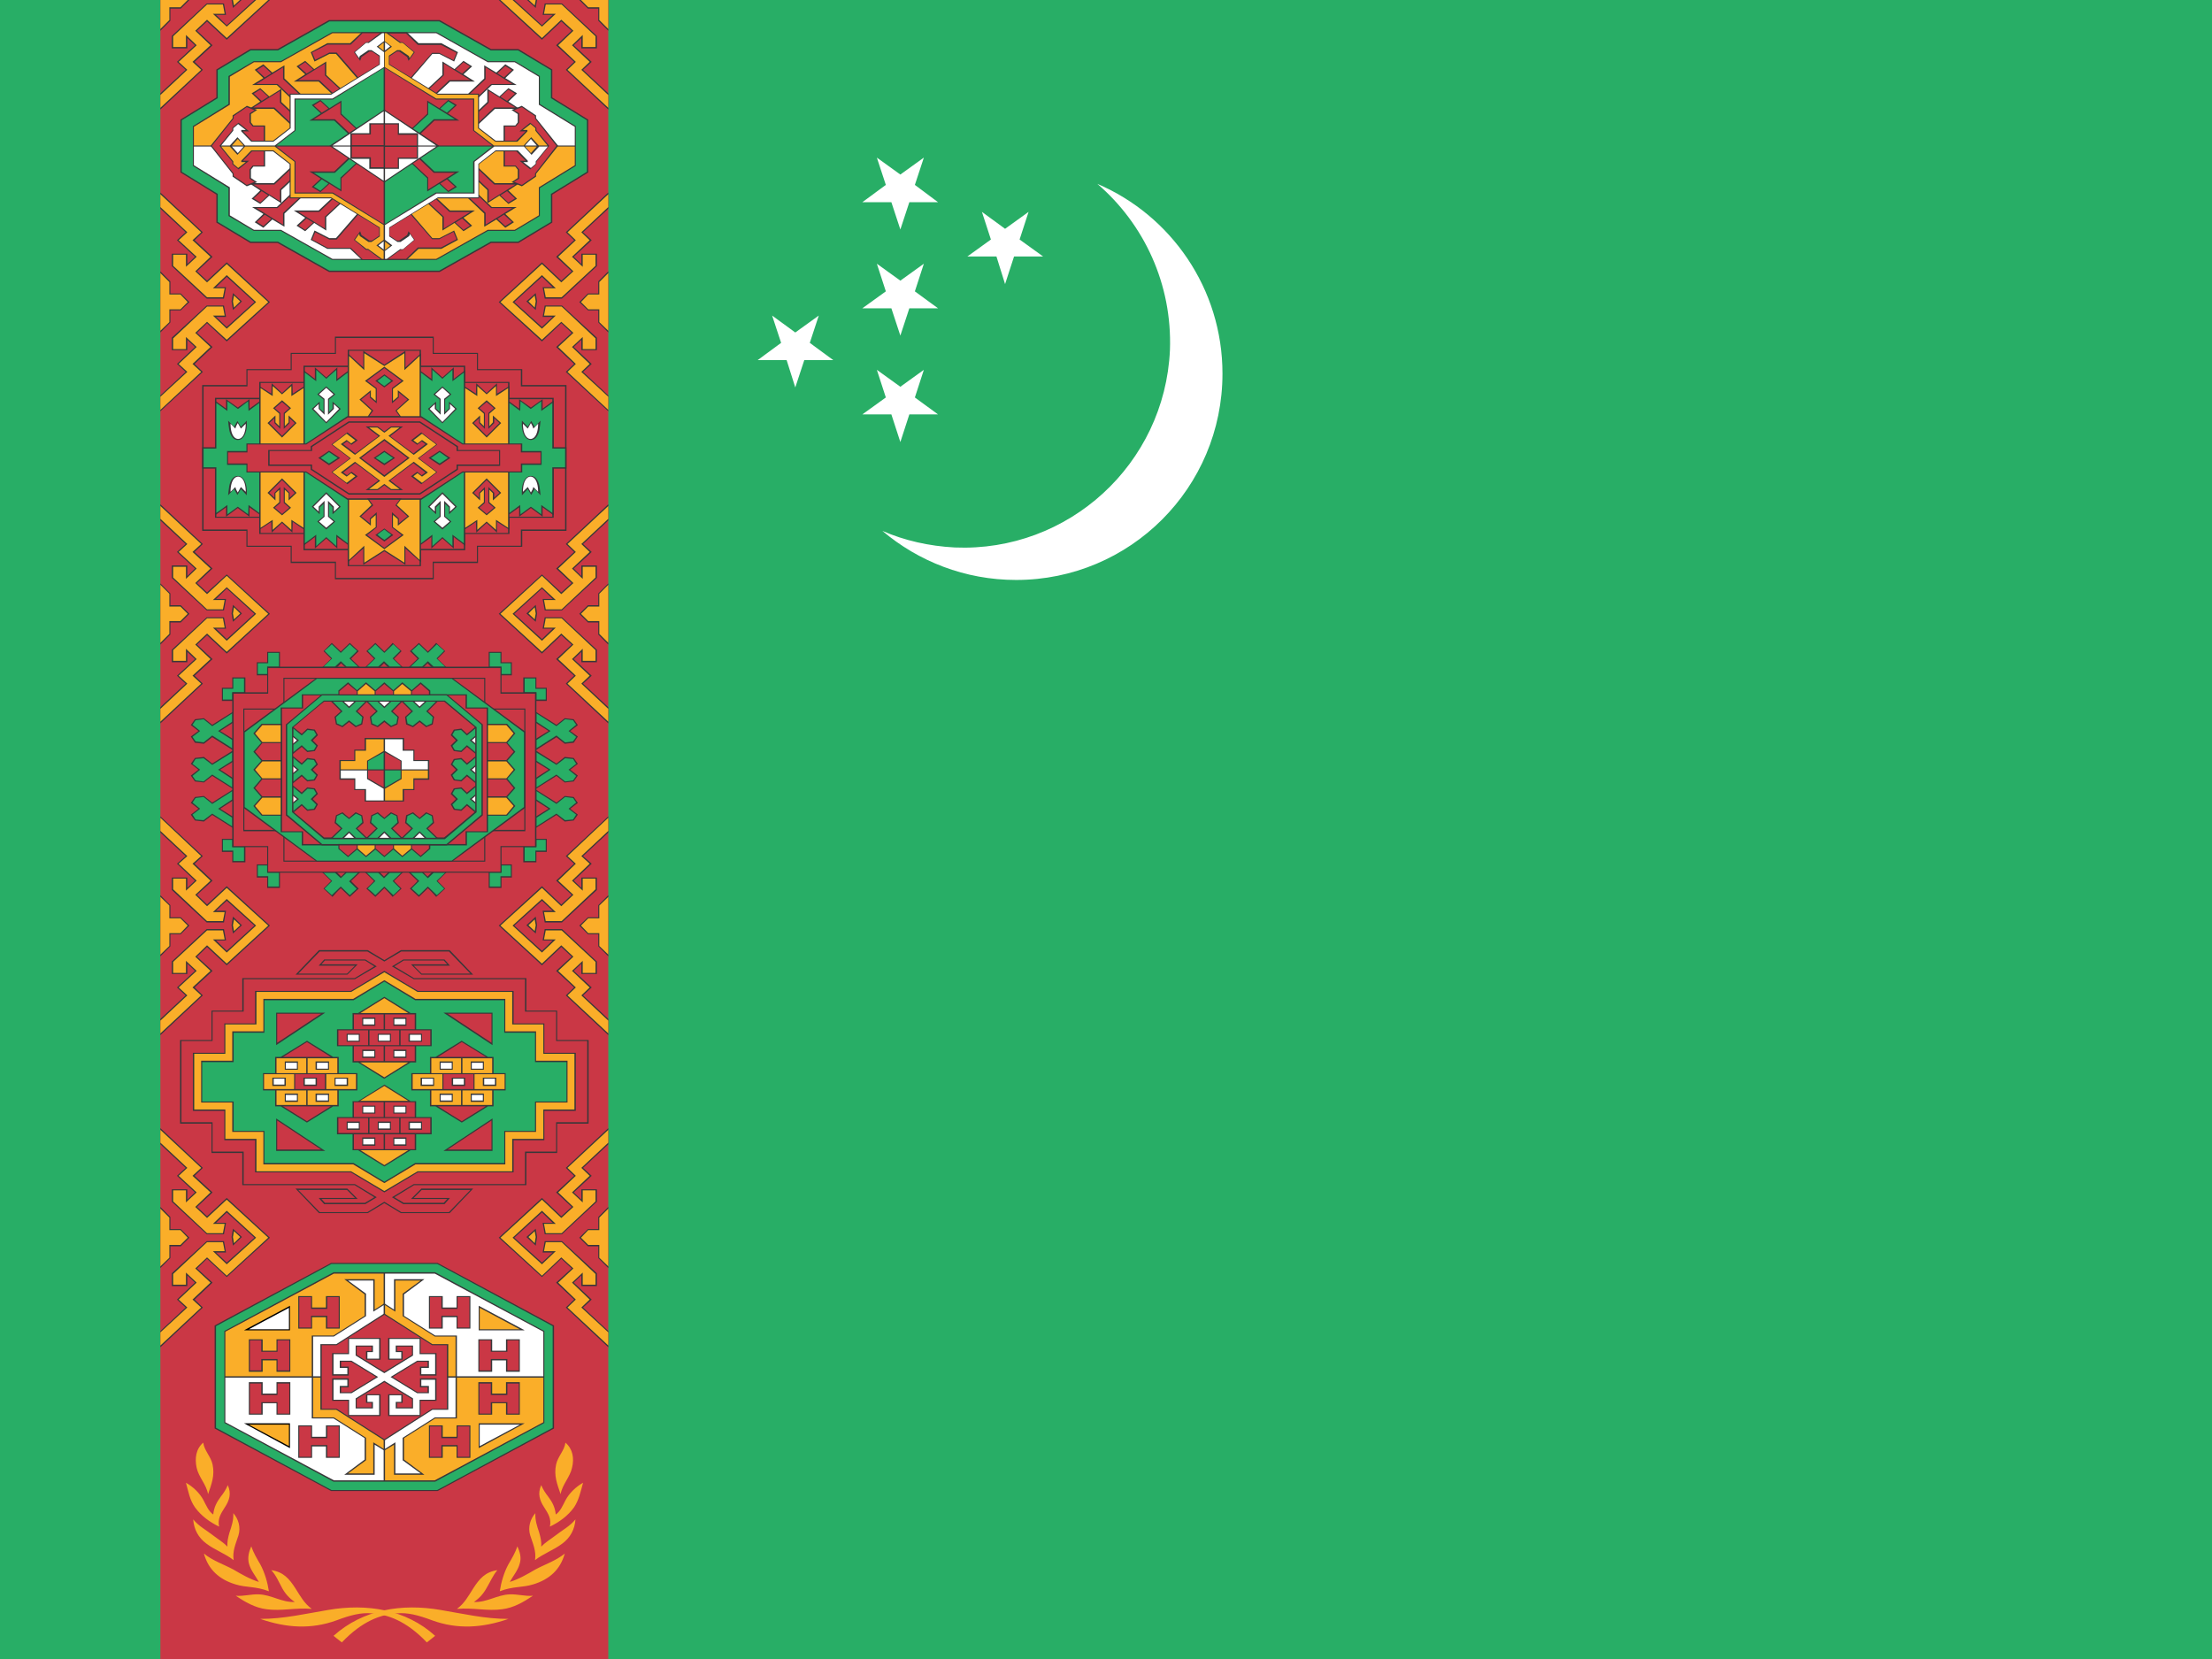 <svg xmlns="http://www.w3.org/2000/svg" width="640" height="480" viewBox="0 0 640 480">
<rect x="0" y="0" width="640" height="480" fill="#808080" stroke="none"/>
<style type="text/css">
	.st0{fill:#A90000;}
	.st1{fill:#28AE66;}
	.st2{fill:#CA3745;}
	.st3{fill:#FFFFFF;}
	.st4{fill:#383739;}
	.st5{fill:#FAAE29;}
	.st6{fill:#383739;stroke:#000000;stroke-width:5.649718e-02;}
</style>
<g>
	<path id="_x34_52" class="st0" d="M208.4,440.4c4,0,7.2,3.2,7.2,7.2v7.2c0,4-3.2,7.2-7.2,7.2h-7.2v-21.6H208.4L208.4,440.4z
		 M208.4,469.2c8,0,14.4-6.4,14.4-14.4v-7.2c0-8-6.4-14.4-14.4-14.4H194v36H208.4z M179.6,433.2h7.2v36h-7.2V433.2z M165.2,433.2
		h7.2v36h-7.2l-14.4-22.6v22.6h-7.2v-36h7.2l14.4,22.6V433.2z M57.2,433.2h21.6v7.2H64.4v7.2h14.4v7.2H64.4v7.2h14.4v7.2H57.2V433.2
		L57.2,433.2z M28.4,433.2h7.2V462H50v7.2H28.4V433.2L28.4,433.2z M104,462h7.2c6,0,10.8-4.8,10.8-10.8c0-6-4.9-10.8-10.8-10.8H104
		v7.2h7.2c2,0,3.6,1.6,3.6,3.6c0,2-1.6,3.6-3.6,3.6H104V462L104,462z M111.2,426c13.9,0,25.2,11.3,25.2,25.2
		c0,13.9-11.3,25.2-25.2,25.2c-13.9,0-25.2-11.3-25.2-25.2C86,437.3,97.3,426,111.2,426z M111.2,433.2c9.9,0,18,8.1,18,18
		c0,9.9-8.1,18-18,18c-9.9,0-18-8.1-18-18C93.2,441.3,101.3,433.2,111.2,433.2z"/>
	<rect id="_x34_51" class="st1" width="640" height="480"/>
	<rect id="_x34_50" x="46.4" class="st2" width="129.6" height="480"/>
	<path id="_x34_49" class="st3" d="M317.5,53.2c21.3,9.1,36.2,30.3,36.2,54.9c0,33-26.7,59.7-59.7,59.7c-14.8,0-28.3-5.4-38.7-14.2
		c6.4,2.8,13.5,4.4,20.9,4.8c32.9,1.4,60.8-24.1,62.3-57.1C339.2,82.2,331,64.8,317.5,53.2z"/>
	<polygon id="_x34_48" class="st3" points="271.4,58.5 264.7,53.5 267.3,45.6 260.5,50.5 253.7,45.6 256.3,53.5 249.5,58.5
		257.9,58.5 260.5,66.4 263.1,58.5 	"/>
	<polygon id="_x34_47" class="st3" points="271.4,89.2 264.7,84.3 267.3,76.3 260.5,81.2 253.7,76.3 256.3,84.3 249.5,89.2
		257.9,89.2 260.5,97.1 263.1,89.2 	"/>
	<polygon id="_x34_46" class="st3" points="271.4,119.9 264.7,115 267.3,107 260.5,111.9 253.7,107 256.3,115 249.5,119.9
		257.9,119.9 260.5,127.9 263.1,119.9 	"/>
	<polygon id="_x34_45" class="st3" points="241.1,104.2 234.3,99.2 236.9,91.3 230.1,96.2 223.4,91.3 226,99.2 219.2,104.2
		227.6,104.2 230.1,112.1 232.7,104.2 	"/>
	<polygon id="_x34_44" class="st3" points="279.9,74.2 286.7,69.3 284.1,61.3 290.8,66.2 297.6,61.3 295,69.3 301.8,74.2
		293.4,74.2 290.8,82.2 288.3,74.2 	"/>
	<polygon id="_x34_43" class="st4" points="95.2,78.7 80.3,70.3 72.4,70.3 62.6,64.4 62.6,56.3 52.2,49.9 52.2,34.6 62.6,28.2
		62.6,20.1 72.4,14.2 80.3,14.2 95.2,5.8 127.2,5.8 142.1,14.2 150,14.2 159.8,20.1 159.8,28.2 170.2,34.6 170.2,49.9 159.8,56.3
		159.8,64.4 150,70.3 142.1,70.3 127.2,78.7 	"/>
	<polygon id="_x34_42" class="st1" points="127.1,78.3 142,69.9 149.9,69.9 159.4,64.2 159.4,56.1 169.8,49.7 169.8,34.8
		159.4,28.4 159.4,20.3 149.9,14.6 142,14.6 127.1,6.2 95.3,6.2 80.4,14.6 72.5,14.6 63,20.3 63,28.4 52.6,34.8 52.6,49.7 63,56.1
		63,64.2 72.5,69.9 80.4,69.9 95.3,78.3 	"/>
	<polygon id="_x34_41" class="st4" points="96.1,75.2 81.2,66.8 73.4,66.8 66.1,62.5 66.1,54.4 55.8,48 55.8,36.5 66.1,30.1
		66.1,22 73.4,17.7 81.2,17.7 96.1,9.3 126.3,9.3 141.2,17.7 149,17.7 156.2,22 156.2,30.1 166.6,36.5 166.6,48 156.2,54.4
		156.2,62.5 149,66.8 141.2,66.8 126.3,75.2 	"/>
	<polygon id="_x34_40" class="st5" points="148.9,66.5 155.9,62.3 155.9,54.2 166.3,47.8 166.3,42.4 111.4,42.4 111.4,74.9
		126.2,74.9 141.1,66.5 	"/>
	<polygon id="_x34_39" class="st5" points="66.5,22.2 66.5,30.3 56.1,36.7 56.1,42.1 111,42.1 111,9.6 96.2,9.6 81.3,18 73.5,18
		"/>
	<polygon id="_x34_38" class="st3" points="66.5,62.3 73.5,66.5 81.3,66.5 96.2,74.9 111,74.9 111,42.4 56.1,42.4 56.1,47.8
		66.5,54.2 	"/>
	<polygon id="_x34_37" class="st3" points="155.9,30.3 155.9,22.2 148.9,18 141.1,18 126.2,9.6 111.4,9.6 111.4,42.1 166.3,42.1
		166.3,36.7 	"/>
	<polygon id="_x34_36" class="st4" points="136.1,30.5 134.1,28.4 140.1,22.7 140.1,18.9 143.6,21 146.2,18.6 148.7,20.2
		146.2,22.6 149.5,24.6 142.3,24.6 	"/>
	<path id="_x34_35" class="st2" d="M146.2,19.1l-2.3,2.1l1.9,1.2l2.3-2.1L146.2,19.1z M140.5,19.5v3.4l-5.9,5.5l1.5,1.6l6-5.7h6.1
		L140.5,19.5z"/>
	<polygon id="_x34_34" class="st4" points="124,29.4 122,27.3 128,21.7 128,17.8 131.5,20 134.1,17.6 136.6,19.2 134.1,21.5
		137.4,23.6 130.2,23.6 	"/>
	<path id="_x34_33" class="st2" d="M134.1,18l-2.3,2.1l1.9,1.2l2.3-2.1L134.1,18z M128.4,18.4v3.4l-5.9,5.5l1.5,1.6l6-5.7h6.1
		L128.4,18.4z"/>
	<polygon id="_x34_32" class="st4" points="137,37.3 135,35.2 141,29.5 141,25.7 144.5,27.9 147.1,25.5 149.6,27 147.1,29.4
		150.3,31.5 143.2,31.5 	"/>
	<path id="_x34_31" class="st2" d="M147.1,25.9l-2.3,2.1l1.9,1.2l2.3-2.1L147.1,25.9z M141.4,26.3v3.4l-5.9,5.5l1.5,1.6l6-5.7h6.1
		L141.4,26.3z"/>
	<polygon id="_x34_30" class="st4" points="136.1,54 134.1,56.1 140.1,61.8 140.1,65.6 143.6,63.5 146.2,65.9 148.7,64.3
		146.2,61.9 149.5,59.9 142.3,59.9 	"/>
	<path id="_x34_29" class="st2" d="M146.2,65.4l-2.3-2.1l1.9-1.2l2.3,2.1L146.2,65.4L146.2,65.4z M140.5,65v-3.4l-5.9-5.5l1.5-1.6
		l6,5.7h6.1L140.5,65z"/>
	<polygon id="_x34_28" class="st4" points="124,55.1 122,57.2 128,62.8 128,66.7 131.5,64.5 134.1,66.9 136.6,65.3 134.1,63
		137.4,60.9 130.2,60.9 	"/>
	<path id="_x34_27" class="st2" d="M134.1,66.5l-2.3-2.1l1.9-1.2l2.3,2.1L134.1,66.5z M128.4,66.1v-3.4l-5.9-5.5l1.5-1.6l6,5.7h6.1
		L128.4,66.1z"/>
	<polygon id="_x34_26" class="st4" points="137,47.2 135,49.3 141,55 141,58.8 144.5,56.6 147.1,59 149.6,57.5 147.1,55.1 150.3,53
		143.2,53 	"/>
	<path id="_x34_25" class="st2" d="M147.1,58.6l-2.3-2.1l1.9-1.2l2.3,2.1L147.1,58.6z M141.4,58.2v-3.4l-5.9-5.5l1.5-1.6l6,5.7h6.1
		L141.4,58.2z"/>
	<polygon id="_x34_24" class="st4" points="86.3,54 88.3,56.1 82.3,61.8 82.3,65.6 78.8,63.5 76.2,65.9 73.7,64.3 76.2,61.9
		72.9,59.9 80.1,59.9 	"/>
	<path id="_x34_23" class="st2" d="M76.2,65.4l2.3-2.1l-1.9-1.2l-2.3,2.1L76.2,65.4L76.2,65.4z M81.9,65v-3.4l5.9-5.5l-1.5-1.6
		l-6,5.7h-6.1L81.9,65z"/>
	<polygon id="_x34_22" class="st4" points="98.4,55.1 100.4,57.2 94.4,62.8 94.4,66.7 90.9,64.5 88.3,66.9 85.8,65.3 88.3,63
		85,60.9 92.2,60.9 	"/>
	<path id="_x34_21" class="st2" d="M88.3,66.5l2.3-2.1l-1.9-1.2l-2.3,2.1L88.3,66.5z M94,66.1v-3.4l5.9-5.5l-1.5-1.6l-6,5.7h-6.1
		L94,66.1z"/>
	<polygon id="_x34_20" class="st4" points="85.4,47.2 87.4,49.3 81.4,55 81.4,58.8 77.9,56.6 75.3,59 72.8,57.5 75.3,55.1 72.1,53
		79.2,53 	"/>
	<path id="_x34_19" class="st2" d="M75.3,58.6l2.3-2.1l-1.9-1.2l-2.3,2.1L75.3,58.6z M81,58.2v-3.4l5.9-5.5l-1.5-1.6l-6,5.7h-6.1
		L81,58.2z"/>
	<polygon id="_x34_18" class="st4" points="86.3,30.5 88.3,28.4 82.3,22.7 82.3,18.9 78.8,21 76.2,18.6 73.7,20.2 76.2,22.6
		72.9,24.6 80.1,24.6 	"/>
	<path id="_x34_17" class="st2" d="M76.2,19.1l2.3,2.1l-1.9,1.2l-2.3-2.1L76.2,19.1z M81.9,19.5v3.4l5.9,5.5L86.3,30l-6-5.7h-6.1
		L81.9,19.5z"/>
	<polygon id="_x34_16" class="st4" points="98.4,29.4 100.4,27.3 94.4,21.7 94.4,17.8 90.9,20 88.3,17.6 85.8,19.2 88.3,21.5
		85,23.6 92.2,23.6 	"/>
	<path id="_x34_15" class="st2" d="M88.3,18l2.3,2.1l-1.9,1.2l-2.3-2.1L88.3,18z M94,18.4v3.4l5.9,5.5l-1.5,1.6l-6-5.7h-6.1L94,18.4
		L94,18.4z"/>
	<polygon id="_x34_14" class="st4" points="85.4,37.3 87.4,35.2 81.4,29.5 81.4,25.7 77.9,27.9 75.3,25.5 72.8,27 75.3,29.4
		72.1,31.5 79.2,31.5 	"/>
	<path id="_x34_13" class="st2" d="M75.3,25.9l2.3,2.1l-1.9,1.2l-2.3-2.1L75.3,25.9z M81,26.3v3.4l5.9,5.5l-1.5,1.6l-6-5.7h-6.1
		L81,26.3z"/>
	<polygon id="_x34_12" class="st4" points="131.4,17.8 132.5,15.1 127.7,12.5 121.1,12.5 117.7,9.3 104.7,9.3 101.3,12.5 94.7,12.5
		89.9,15.1 91,17.8 95.3,15.6 97.2,15.6 103.9,23.3 111.2,18.8 118.5,23.3 125.1,15.6 127.1,15.6 	"/>
	<polygon id="_x34_11" class="st4" points="131.4,66.7 132.5,69.4 127.7,72 121.1,72 117.7,75.2 104.7,75.2 101.3,72 94.7,72
		89.9,69.4 91,66.7 95.3,68.9 97.2,68.9 103.9,61.2 111.2,65.7 118.5,61.2 125.1,68.9 127.1,68.9 	"/>
	<polygon id="_x34_10" class="st4" points="76.7,36.3 73.3,36.3 72.6,35.4 72.6,33 74.4,31.8 71.4,30.6 71.3,30.7 67.3,33.4
		67.3,34.2 60.9,42.2 67.3,50.3 67.3,51.1 71.4,53.9 74.4,52.7 72.6,51.5 72.6,49.1 73.3,48.2 76.7,48.2 	"/>
	<polygon id="_x34_09" class="st2" points="67.6,50.9 67.6,50.2 61.3,42.2 67.6,34.3 67.6,33.6 71.4,31 73.7,31.9 72.2,32.8
		72.2,35.5 73.1,36.6 76.3,36.6 76.3,47.9 73.1,47.9 72.2,49 72.2,51.7 73.7,52.6 71.4,53.5 	"/>
	<polygon id="_x34_08" class="st4" points="145.7,36.3 149.1,36.3 149.8,35.4 149.8,33 148,31.8 151,30.6 151.1,30.7 155.1,33.4
		155.1,34.2 161.5,42.2 155.1,50.3 155.1,51.1 151,53.9 148,52.7 149.8,51.5 149.8,49.1 149.1,48.2 145.7,48.2 	"/>
	<polygon id="_x34_07" class="st2" points="154.8,50.9 154.8,50.2 161,42.2 154.8,34.3 154.8,33.6 151,31 148.7,31.9 150.2,32.8
		150.2,35.5 149.2,36.6 146.1,36.6 146.1,47.9 149.2,47.9 150.2,49 150.2,51.7 148.7,52.6 151,53.5 	"/>
	<path id="_x34_06" class="st2" d="M111,9.6v8.9l-7,4.3l-6.6-7.6h-2.1l-4.1,2.1l-0.9-2.1l4.5-2.3h6.7l3.4-3.3H111z M111.4,10.6v8
		l7,4.3l6.6-7.6h2.1l4.1,2.1l0.9-2.1l-4.5-2.3h-6.7l-3.4-3.3h-6.2V10.6L111.4,10.6z"/>
	<path id="_x34_05" class="st2" d="M111,74.9V66l-7-4.3l-6.6,7.6h-2.1l-4.1-2.1l-0.9,2.1l4.5,2.4h6.7l3.4,3.3H111z M111.4,73.9v-8
		l7-4.3l6.6,7.6h2.1l4.1-2.1l0.9,2.1l-4.5,2.4h-6.7l-3.4,3.3h-6.2V73.9L111.4,73.9z"/>
	<polygon id="_x34_04" class="st4" points="79,43.8 72.9,43.8 70.3,46.5 72.1,46.5 69,49 67.2,47.5 67.2,46.8 63.5,42.2 67.2,37.7
		67.2,37 69,35.5 72.1,38 70.3,38 72.9,40.7 79,40.7 83.8,37 83.8,27.1 95.8,27.1 109.7,18.6 109.7,16.3 107.6,14.9 106.9,14.9
		104.6,16.5 104.2,17.6 102.4,15.1 105.9,12.2 106.5,12.2 110.4,9.3 111.9,9.3 115.9,12.2 116.5,12.2 120,15.1 118.2,17.6
		117.8,16.5 115.5,14.9 114.8,14.9 112.7,16.3 112.7,18.6 126.6,27.1 138.6,27.1 138.6,37 143.4,40.7 149.4,40.7 152.1,38 150.3,38
		153.4,35.5 155.2,37 155.2,37.7 158.9,42.2 155.2,46.8 155.2,47.5 153.4,49 150.3,46.5 152.1,46.5 149.4,43.8 143.4,43.8
		138.6,47.5 138.6,57.4 126.6,57.4 112.7,65.9 112.7,68.2 114.8,69.6 115.5,69.6 117.8,68 118.2,66.9 120,69.4 116.5,72.3
		115.9,72.3 111.9,75.2 110.4,75.2 106.5,72.3 105.9,72.3 102.4,69.4 104.2,66.9 104.6,68 106.9,69.6 107.6,69.6 109.7,68.2
		109.7,65.9 95.8,57.4 83.8,57.4 83.8,47.5 	"/>
	<path id="_x34_03" class="st5" d="M111.4,69.9l1.5,1.2l-1.5,1.2V69.9z M106.5,72L106.5,72l4,2.9h0.5v-2.3l-2.1-1.6l2.1-1.6v-4.3
		L96.2,56h-11v-9.2l-5.7-4.4h-8.6l-2.2,2.4l-2.2-2.4l-2.5,0l3.5,4.3v0.7l1.4,1.2l2.2-1.7l-1.3,0v-0.4l2.9-3h6.4l5,3.9v9.7h11.7
		l14.1,8.7v2.6l-2.4,1.6h-0.9l-2.5-1.7l-0.2-0.6l-1.2,1.7L106,72H106.5L106.5,72z M68.8,40.2l1.7,1.9h-3.4L68.8,40.2z M111,12.3
		l-1.5,1.2l1.5,1.2V12.3z M151.9,42.4l1.7,1.9l1.7-1.9H151.9z M115.8,12.5l-4-2.9h-0.5v2.3l2.1,1.6l-2.1,1.6v4.3l14.9,9.1h11v9.2
		l5.7,4.4h8.6l2.2-2.4l2.2,2.4h2.5l-3.5-4.3v-0.7l-1.4-1.2l-2.2,1.7l1.3,0v0.4l-2.9,3h-6.4l-5-3.9v-9.7h-11.7l-14.1-8.7v-2.6
		l2.4-1.6h0.9l2.5,1.7l0.2,0.6l1.2-1.7l-3.2-2.7H115.8z"/>
	<path id="_x34_02" class="st3" d="M111,72.2l-1.5-1.2l1.5-1.2V72.2z M70.5,42.4l-1.7,1.9l-1.7-1.9H70.5z M115.9,72L115.9,72l-4,2.9
		h-0.5l0,0v-0.6v-1.7l2.1-1.6l-2.1-1.6v-4.3l14.9-9.1h11v-9.2l5.7-4.4h8.6l2.2,2.4l2.2-2.4l2.5,0l-3.5,4.3v0.7l-1.4,1.2l-2.2-1.7
		l1.3,0v-0.4l-2.9-3h-6.4l-5,3.9v9.7h-11.7l-14.1,8.7v2.6l2.4,1.6h0.9l2.5-1.7l0.2-0.6l1.2,1.7l-3.2,2.7H115.9z M153.6,40.2
		l-1.7,1.9h3.4L153.6,40.2z M106.6,12.5l4-2.9h0.5v2.3l-2.1,1.6l2.1,1.6v4.3l-14.9,9.1h-11v9.2l-5.7,4.4h-8.6l-2.2-2.4l-2.2,2.4
		h-2.5l3.5-4.3v-0.7l1.4-1.2l2.2,1.7l-1.3,0v0.4l2.9,3h6.4l5-3.9v-9.7h11.7l14.1-8.7v-2.6l-2.4-1.6h-0.9l-2.5,1.7l-0.2,0.6l-1.2-1.7
		l3.2-2.7H106.6z M111.4,14.6l1.5-1.2l-1.5-1.2V14.6z"/>
	<polygon id="_x34_01" class="st1" points="111,19.7 96.3,28.8 85.5,28.8 85.5,37.8 80,42.1 111,42.1 	"/>
	<polygon id="_x34_00" class="st1" points="111.4,64.8 126.1,55.7 136.9,55.7 136.9,46.7 142.4,42.4 111.4,42.4 	"/>
	<polygon id="_x33_99" class="st2" points="142.4,42.1 136.9,37.8 136.9,28.8 126.1,28.8 111.4,19.7 111.4,42.1 	"/>
	<polygon id="_x33_98" class="st2" points="80,42.4 85.5,46.7 85.5,55.7 96.3,55.7 111,64.8 111,42.4 	"/>
	<polygon id="_x33_97" class="st4" points="102.8,40.7 104.8,38.6 98.8,32.9 98.8,29.1 95.3,31.3 92.7,28.9 90.2,30.4 92.8,32.8
		89.5,34.9 96.7,34.9 	"/>
	<path id="_x33_96" class="st2" d="M92.7,29.3l2.3,2.1l-1.9,1.2l-2.3-2.1L92.7,29.3L92.7,29.3z M98.5,29.7v3.4l5.9,5.5l-1.5,1.6
		l-6-5.7h-6.1L98.5,29.7L98.5,29.7z"/>
	<polygon id="_x33_95" class="st4" points="119.6,43.8 117.6,45.9 123.6,51.6 123.6,55.4 127.1,53.2 129.7,55.6 132.2,54.1
		129.6,51.7 132.9,49.6 125.7,49.6 	"/>
	<path id="_x33_94" class="st2" d="M129.7,55.2l-2.3-2.1l1.9-1.2l2.3,2.1L129.7,55.2z M123.9,54.8v-3.4l-5.9-5.5l1.5-1.6l6,5.7h6.1
		L123.9,54.8L123.9,54.8z"/>
	<polygon id="_x33_93" class="st4" points="102.8,43.8 104.8,45.9 98.8,51.6 98.8,55.4 95.3,53.2 92.7,55.6 90.2,54.1 92.8,51.7
		89.5,49.6 96.7,49.6 	"/>
	<path id="_x33_92" class="st1" d="M92.7,55.2l2.3-2.1l-1.9-1.2L90.8,54L92.7,55.2z M98.5,54.8v-3.4l5.9-5.5l-1.5-1.6l-6,5.7h-6.1
		L98.5,54.8z"/>
	<polygon id="_x33_91" class="st4" points="119.6,40.7 117.6,38.6 123.6,32.9 123.6,29.1 127.1,31.3 129.7,28.9 132.2,30.4
		129.6,32.8 132.9,34.9 125.7,34.9 	"/>
	<path id="_x33_90" class="st1" d="M129.7,29.3l-2.3,2.1l1.9,1.2l2.3-2.1L129.7,29.3z M123.9,29.7v3.4l-5.9,5.5l1.5,1.6l6-5.7h6.1
		L123.9,29.7L123.9,29.7z"/>
	<polygon id="_x33_89" class="st4" points="127.1,42.2 111.2,52.8 95.3,42.2 111.2,31.7 	"/>
	<path id="_x33_88" class="st3" d="M111,32.2l-14.8,9.9H111V32.2z M111.4,42.1h14.8l-14.8-9.9V42.1z M96.2,42.4l14.8,9.9v-9.9H96.2z
		 M111.4,52.3l14.8-9.9h-14.8V52.3z"/>
	<polygon id="_x33_87" class="st6" points="115.4,35.7 115.4,38.6 120.9,38.6 120.9,45.9 115.4,45.9 115.4,48.8 106.9,48.8
		106.9,45.9 101.4,45.9 101.4,38.6 106.9,38.6 106.9,35.7 	"/>
	<path id="_x33_86" class="st2" d="M107.3,36v2.9h-5.5v3.1h9.2v-6H107.3z M111.4,42.1h9.2v-3.1h-5.5V36h-3.7V42.1z M101.8,42.4v3.1
		h5.5v2.9h3.7v-6H101.8z M111.4,48.5h3.7v-2.9h5.5v-3.1h-9.2V48.5L111.4,48.5z"/>
	<polygon id="_x33_85" class="st4" points="96.9,162.9 96.9,167.6 125.5,167.6 125.5,162.9 138.3,162.9 138.3,158.2 151.1,158.2
		151.1,153.6 163.9,153.6 163.9,111.4 151.1,111.4 151.1,106.8 138.3,106.8 138.3,102.1 125.5,102.1 125.5,97.4 96.9,97.4
		96.9,102.1 84.1,102.1 84.1,106.8 71.3,106.8 71.3,111.4 58.5,111.4 58.5,153.6 71.3,153.6 71.3,158.2 84.1,158.2 84.1,162.9 	"/>
	<polygon id="_x33_84" class="st2" points="125.2,162.5 125.2,167.2 97.2,167.2 97.2,162.5 84.4,162.5 84.4,157.9 71.6,157.9
		71.6,153.2 58.9,153.2 58.9,111.8 71.6,111.8 71.6,107.1 84.4,107.1 84.4,102.4 97.2,102.4 97.2,97.8 125.2,97.8 125.2,102.4
		138,102.4 138,107.1 150.7,107.1 150.7,111.8 163.5,111.8 163.5,153.2 150.7,153.2 150.7,157.9 138,157.9 138,162.5 	"/>
	<polygon id="_x33_83" class="st4" points="100.6,159.2 100.6,163.8 121.8,163.8 121.8,159.2 134.6,159.2 134.6,154.5 147.4,154.5
		147.4,149.8 160.2,149.8 160.2,115.1 147.4,115.1 147.4,110.5 134.6,110.5 134.6,105.8 121.8,105.8 121.8,101.2 100.6,101.2
		100.6,105.8 87.8,105.8 87.8,110.5 75,110.5 75,115.1 62.2,115.1 62.2,149.8 75,149.8 75,154.5 87.8,154.5 87.8,159.2 	"/>
	<polygon id="_x33_82" class="st2" points="121.4,158.8 121.4,163.5 101,163.5 101,158.8 88.2,158.8 88.2,154.2 75.4,154.2
		75.4,149.5 62.6,149.5 62.6,115.5 75.4,115.5 75.4,110.8 88.2,110.8 88.2,106.2 101,106.2 101,101.5 121.4,101.5 121.4,106.2
		134.2,106.2 134.2,110.8 147,110.8 147,115.5 159.8,115.5 159.8,149.5 147,149.5 147,154.2 134.2,154.2 134.2,158.8 	"/>
	<polygon id="_x33_81" class="st4" points="97.6,109.6 97.6,106.3 94.4,109.2 91.1,106.3 91.1,109.6 87.8,107.1 87.8,111.9
		84.7,113.9 84.6,110.9 81.6,113.7 78.6,110.9 78.5,113.9 75,111.7 75,116.2 72.2,118.2 72.2,115.5 68.8,117.9 65.4,115.5
		65.4,118.2 62.2,115.9 62.2,129.4 58.5,129.4 58.5,135.6 62.2,135.6 62.2,149.1 65.4,146.8 65.4,149.5 68.8,147 72.2,149.5
		72.2,146.8 75,148.8 75,153.3 78.5,151 78.6,154.1 81.6,151.3 84.6,154.1 84.7,151 87.8,153.1 87.8,157.9 91.1,155.4 91.1,158.7
		94.4,155.8 97.6,158.7 97.6,155.4 100.6,157.6 100.6,162.7 105.1,158.7 105.1,163.4 111.2,159.5 117.3,163.4 117.3,158.7
		121.8,162.7 121.8,157.6 124.8,155.4 124.8,158.7 128,155.8 131.3,158.7 131.3,155.4 134.6,157.9 134.6,153.1 137.7,151
		137.8,154.1 140.8,151.3 143.8,154.1 143.8,151 147.4,153.3 147.4,148.8 150.2,146.8 150.2,149.5 153.6,147 157,149.5 157,146.8
		160.2,149.1 160.2,135.6 163.9,135.6 163.9,129.4 160.2,129.4 160.2,115.9 157,118.2 157,115.5 153.6,117.9 150.2,115.5
		150.2,118.2 147.4,116.2 147.4,111.7 143.8,113.9 143.8,110.9 140.8,113.7 137.8,110.9 137.7,113.9 134.6,111.9 134.6,107.1
		131.3,109.6 131.3,106.3 128,109.2 124.8,106.3 124.8,109.6 121.8,107.4 121.8,102.2 117.3,106.3 117.3,101.5 111.2,105.5
		105.1,101.5 105.1,106.3 100.6,102.2 100.6,107.4 	"/>
	<polygon id="_x33_80" class="st1" points="58.9,135.2 58.9,129.8 62.6,129.8 62.6,116.6 65.8,118.9 65.8,116.1 68.8,118.3
		68.9,118.3 71.8,116.1 71.9,118.9 75,116.6 75,148.4 71.9,146.1 71.8,148.8 68.8,146.6 65.8,148.8 65.8,146.1 62.6,148.4
		62.6,135.2 	"/>
	<polygon id="_x33_79" class="st5" points="78.9,150.4 75.4,152.7 75.4,112.3 78.9,114.6 78.9,111.7 81.6,114.1 84.3,111.7
		84.3,114.6 87.8,112.3 87.8,152.7 84.3,150.4 84.3,153.3 81.6,150.9 78.9,153.3 	"/>
	<polygon id="_x33_78" class="st1" points="91.5,154.7 88.2,157.2 88.2,107.8 91.5,110.3 91.5,107 94.4,109.6 97.3,107 97.3,110.3
		100.6,107.8 100.6,157.2 97.3,154.7 97.3,158 94.4,155.4 91.5,158 	"/>
	<polygon id="_x33_77" class="st5" points="111.2,105.9 111.2,105.9 111.2,105.9 105.4,102.2 105.4,107.1 101,103 101,162
		105.4,157.9 105.4,162.8 111.2,159.1 111.2,159.1 111.2,159.1 117,162.8 117,157.9 121.4,162 121.4,103 117,107.1 117,102.2 	"/>
	<polygon id="_x33_76" class="st1" points="163.5,135.2 163.5,129.8 159.8,129.8 159.8,116.6 156.6,118.9 156.6,116.1 153.6,118.3
		153.5,118.3 150.6,116.1 150.5,118.9 147.4,116.6 147.4,148.4 150.5,146.1 150.6,148.8 153.6,146.6 156.6,148.8 156.6,146.1
		159.8,148.4 159.8,135.2 	"/>
	<polygon id="_x33_75" class="st5" points="143.5,150.4 147,152.7 147,112.3 143.5,114.6 143.5,111.7 140.8,114.1 138.1,111.7
		138.1,114.6 134.6,112.3 134.6,152.7 138.1,150.4 138.1,153.3 140.8,150.9 143.5,153.3 	"/>
	<polygon id="_x33_74" class="st1" points="130.9,154.7 134.2,157.2 134.2,107.8 130.9,110.3 130.9,107 128,109.6 125.1,107
		125.1,110.3 121.8,107.8 121.8,157.2 125.1,154.7 125.1,158 128,155.4 130.9,158 	"/>
	<polygon id="_x33_73" class="st4" points="115.1,114.8 113.7,116 113.7,112.5 116.8,110.2 111.2,106.1 105.6,110.2 108.7,112.5
		108.7,116 107.3,114.8 107.3,112.9 104,115.6 107.5,118.8 106.2,120.8 116.2,120.8 114.8,118.8 118.4,115.6 115.1,112.9 	"/>
	<polygon id="_x33_72" class="st2" points="107,113.6 107,115 109,116.7 109,112.3 106.2,110.2 111.2,106.5 116.2,110.2
		113.4,112.3 113.4,116.7 115.4,115 115.4,113.6 117.9,115.6 114.4,118.8 115.6,120.4 106.8,120.4 108,118.8 104.5,115.6 	"/>
	<polygon id="_x33_71" class="st4" points="111.2,112.1 113.8,110.2 111.2,108.3 111.1,108.4 108.6,110.2 	"/>
	<path id="_x33_70" class="st1" d="M111.2,108.7c0.2,0.1,1.7,1.2,2,1.5c-0.3,0.2-1.8,1.3-2,1.5c-0.2-0.1-1.7-1.2-2-1.5
		C109.5,110,111,108.9,111.2,108.7z"/>
	<polygon id="_x33_69" class="st4" points="133.9,136.7 151.1,136.7 151.1,134.5 156.7,134.5 156.7,130.5 151.1,130.5 151.1,128.3
		133.9,128.3 121.9,120.4 121.9,120.4 100.5,120.4 88.5,128.3 71.3,128.3 71.3,130.5 65.7,130.5 65.7,134.5 71.3,134.5 71.3,136.7
		88.5,136.7 100.5,144.6 121.9,144.6 	"/>
	<polygon id="_x33_68" class="st2" points="71.6,136.4 71.6,134.1 66,134.1 66,130.9 71.6,130.9 71.6,128.6 88.6,128.6 100.6,120.8
		121.8,120.8 133.8,128.6 150.7,128.6 150.7,130.9 156.4,130.9 156.4,134.1 150.7,134.1 150.7,136.4 133.8,136.4 121.8,144.2
		100.6,144.2 88.6,136.4 	"/>
	<polygon id="_x33_67" class="st4" points="144.7,134.8 144.7,130.2 132.5,130.2 132.5,129.1 121.5,121.9 121.5,121.9 100.9,121.9
		89.9,129.1 89.9,130.2 77.6,130.2 77.6,134.8 89.9,134.8 89.9,135.9 100.9,143.1 121.5,143.1 132.5,135.9 132.5,134.8 	"/>
	<polygon id="_x33_66" class="st2" points="78,130.5 90.3,130.5 90.3,129.3 101,122.3 121.4,122.3 132.1,129.3 132.1,130.5
		144.4,130.5 144.4,134.4 132.1,134.4 132.1,135.7 121.4,142.7 101,142.7 90.3,135.7 90.3,134.4 78,134.4 	"/>
	<path id="_x33_65" class="st4" d="M113.1,123.4l-1.9,1.4l-1.9-1.4h-3.5l3.7,2.8l-6.7,5l-3.5-2.7l1.1-0.8l1.3,1l1.8-1.3l-3-2.3
		l-4.6,3.5l5.3,4l-5.3,4l4.6,3.5l3-2.3l-1.8-1.3l-1.3,1l-1.1-0.8l3.5-2.7l6.7,5l-3.7,2.8h3.5l1.9-1.4l1.9,1.4h3.5l-3.7-2.8l6.7-5
		l3.5,2.7l-1.1,0.8l-1.3-1l-1.8,1.3l3,2.3l4.6-3.5l-5.3-4l5.3-4l-4.6-3.5l-3,2.3l1.8,1.3l1.3-1l1.1,0.8l-3.5,2.7l-6.7-5l3.7-2.8
		H113.1z M111.2,127.5l6.7,5l-6.7,5l-6.7-5L111.2,127.5z"/>
	<path id="_x33_64" class="st5" d="M115.6,123.7l-3.2,2.4l7.3,5.5l4.1-3.1l-1.7-1.2l-1.3,1l-1.2-0.9l2.5-1.9l4.1,3.1l-5.3,4l5.3,4
		l-4.1,3.1l-2.5-1.9l1.2-0.9l1.3,1l1.7-1.2l-4.1-3.1l-7.3,5.5l3.2,2.4h-2.4l-2-1.5l-2,1.5h-2.4l3.2-2.4l-7.3-5.5l-4.1,3.1l1.7,1.2
		l1.3-1l1.2,0.9l-2.5,1.9l-4.1-3.1l5.3-4l-5.3-4l4.1-3.1l2.5,1.9l-1.2,0.9l-1.3-1l-1.7,1.2l4.1,3.1l7.3-5.5l-3.2-2.4h2.4l2,1.5
		l2-1.5H115.6z M111.1,127.1l-7.2,5.4l7.3,5.5l7.3-5.5l-7.3-5.5L111.1,127.1L111.1,127.1z"/>
	<polygon id="_x33_63" class="st4" points="92.1,132.5 95.2,134.6 98.4,132.5 95.2,130.4 	"/>
	<polygon id="_x33_62" class="st1" points="95.2,130.8 97.7,132.5 95.2,134.1 92.8,132.5 	"/>
	<polygon id="_x33_61" class="st4" points="108.1,132.5 111.2,134.6 114.3,132.5 111.2,130.4 	"/>
	<polygon id="_x33_60" class="st1" points="111.2,130.8 113.7,132.5 111.2,134.1 108.7,132.5 	"/>
	<polygon id="_x33_59" class="st4" points="130.3,132.5 127.2,134.6 124,132.5 127.2,130.4 	"/>
	<polygon id="_x33_58" class="st1" points="127.2,130.8 124.7,132.5 127.2,134.1 129.6,132.5 	"/>
	<path id="_x33_57" class="st4" d="M67.4,126.7c0.4,0.4,0.9,0.6,1.4,0.6c0.5,0,1-0.2,1.4-0.6c1.2-1.2,1.3-3.4,1.2-5
		c0,0-1.4,1.5-1.7,1.8c-0.2-0.3-1-1.7-1-1.7s-0.8,1.4-1,1.7c-0.3-0.3-1.7-1.8-1.7-1.8C66.2,123.3,66.2,125.5,67.4,126.7z"/>
	<path id="_x33_56" class="st3" d="M68.8,122.4c0.2,0.4,0.9,1.6,0.9,1.6s1-1,1.4-1.4c0,1.8-0.4,3.2-1.1,3.9
		c-0.3,0.3-0.7,0.5-1.1,0.5c-0.4,0-0.8-0.2-1.1-0.5c-0.7-0.7-1.1-2.1-1.1-3.9c0.4,0.4,1.4,1.4,1.4,1.4
		C68.2,123.5,68.5,122.9,68.8,122.4z"/>
	<polygon id="_x33_55" class="st4" points="84.2,118.1 81.6,115.8 79,118.1 80.8,119.7 80.8,123.3 79.7,122.2 79.7,120.2
		77.4,122.4 81.6,126.6 85.8,122.4 83.5,120.2 83.5,122.2 82.4,123.3 82.4,119.7 	"/>
	<polygon id="_x33_54" class="st2" points="81.1,119.5 79.5,118.1 81.6,116.3 83.7,118.1 82.1,119.5 82.1,124.1 83.8,122.4
		83.8,121 85.3,122.4 81.6,126.1 77.9,122.4 79.4,121 79.4,122.4 81.1,124.1 	"/>
	<polygon id="_x33_53" class="st4" points="97,114.1 94.4,111.8 91.8,114.1 93.6,115.6 93.6,119.2 92.5,118.2 92.5,116.2
		90.2,118.3 94.4,122.5 98.6,118.3 96.2,116.2 96.2,118.2 95.2,119.2 95.2,115.6 	"/>
	<polygon id="_x33_52" class="st3" points="93.9,115.4 92.3,114.1 94.4,112.2 96.5,114.1 94.9,115.4 94.9,120 96.6,118.3
		96.6,116.9 98.1,118.3 94.4,122.1 90.7,118.3 92.2,116.9 92.2,118.3 93.9,120 	"/>
	<polygon id="_x33_51" class="st4" points="84.2,146.9 81.6,149.1 79,146.9 80.8,145.3 80.8,141.7 79.7,142.7 79.7,144.8
		77.4,142.6 81.6,138.4 85.8,142.6 83.5,144.8 83.5,142.7 82.4,141.7 82.4,145.3 	"/>
	<polygon id="_x33_50" class="st2" points="81.1,145.5 79.5,146.9 81.6,148.7 83.7,146.9 82.1,145.5 82.1,140.9 83.8,142.6
		83.8,144 85.3,142.6 81.6,138.9 77.9,142.6 79.4,144 79.4,142.6 81.1,140.9 	"/>
	<polygon id="_x33_49" class="st4" points="138.2,118.1 140.8,115.8 143.4,118.1 141.6,119.7 141.6,123.3 142.6,122.2 142.6,120.2
		145,122.4 140.8,126.6 136.6,122.4 138.9,120.2 138.9,122.2 140,123.3 140,119.7 	"/>
	<polygon id="_x33_48" class="st2" points="141.3,119.5 142.9,118.1 140.8,116.3 138.7,118.1 140.3,119.5 140.3,124.1 138.6,122.4
		138.6,121 137.1,122.4 140.8,126.1 144.5,122.4 143,121 143,122.4 141.3,124.1 	"/>
	<polygon id="_x33_47" class="st4" points="138.2,146.9 140.8,149.1 143.4,146.9 141.6,145.3 141.6,141.7 142.6,142.7 142.6,144.8
		145,142.6 140.8,138.4 136.6,142.6 138.9,144.8 138.9,142.7 140,141.7 140,145.3 	"/>
	<polygon id="_x33_46" class="st2" points="141.3,145.5 142.9,146.9 140.8,148.7 138.7,146.9 140.3,145.5 140.3,140.9 138.6,142.6
		138.6,144 137.1,142.6 140.8,138.9 144.5,142.6 143,144 143,142.6 141.3,140.9 	"/>
	<polygon id="_x33_45" class="st4" points="97,150.9 94.4,153.2 91.8,150.9 93.6,149.4 93.6,145.8 92.5,146.8 92.5,148.8
		90.2,146.6 94.4,142.4 98.6,146.6 96.2,148.8 96.2,146.8 95.2,145.8 95.2,149.4 	"/>
	<polygon id="_x33_44" class="st3" points="93.9,149.5 92.3,150.9 94.4,152.7 96.5,150.9 94.9,149.5 94.9,144.9 96.6,146.6
		96.6,148 98.1,146.6 94.4,142.9 90.7,146.6 92.2,148 92.2,146.6 93.9,144.9 	"/>
	<polygon id="_x33_43" class="st4" points="125.4,114.1 128,111.8 130.6,114.1 128.8,115.6 128.8,119.2 129.9,118.2 129.9,116.2
		132.2,118.3 128,122.5 123.8,118.3 126.2,116.2 126.2,118.2 127.2,119.2 127.2,115.6 	"/>
	<polygon id="_x33_42" class="st3" points="128.5,115.4 130.1,114.1 128,112.2 125.9,114.1 127.5,115.4 127.5,120 125.8,118.3
		125.8,116.9 124.3,118.3 128,122.1 131.7,118.3 130.2,116.9 130.2,118.3 128.5,120 	"/>
	<polygon id="_x33_41" class="st4" points="125.4,150.9 128,153.2 130.6,150.9 128.8,149.4 128.8,145.8 129.9,146.8 129.9,148.8
		132.2,146.6 128,142.4 123.8,146.6 126.2,148.8 126.2,146.8 127.2,145.8 127.2,149.4 	"/>
	<polygon id="_x33_40" class="st3" points="128.5,149.5 130.1,150.9 128,152.7 125.9,150.9 127.5,149.5 127.5,144.9 125.8,146.6
		125.8,148 124.3,146.6 128,142.9 131.7,146.6 130.2,148 130.2,146.6 128.5,144.9 	"/>
	<path id="_x33_39" class="st4" d="M67.4,138.3c0.4-0.4,0.9-0.6,1.4-0.6c0.5,0,1,0.2,1.4,0.6c1.2,1.2,1.3,3.4,1.2,5
		c0,0-1.4-1.5-1.7-1.8c-0.2,0.3-1,1.7-1,1.7s-0.8-1.4-1-1.7c-0.3,0.3-1.7,1.8-1.7,1.8C66.2,141.7,66.2,139.5,67.4,138.3z"/>
	<path id="_x33_38" class="st3" d="M68.8,142.5c0.2-0.4,0.9-1.6,0.9-1.6s1,1,1.4,1.4c0-1.8-0.4-3.2-1.1-3.9
		c-0.3-0.3-0.7-0.5-1.1-0.5c-0.4,0-0.8,0.2-1.1,0.5c-0.7,0.7-1.1,2.1-1.1,3.9c0.4-0.4,1.4-1.4,1.4-1.4
		C68.2,141.5,68.5,142,68.8,142.5z"/>
	<path id="_x33_37" class="st4" d="M155,126.7c-0.4,0.4-0.9,0.6-1.4,0.6c-0.5,0-1-0.2-1.4-0.6c-1.2-1.2-1.3-3.4-1.2-5
		c0,0,1.4,1.5,1.7,1.8c0.2-0.3,1-1.7,1-1.7s0.8,1.4,1,1.7c0.3-0.3,1.7-1.8,1.7-1.8C156.2,123.3,156.2,125.5,155,126.7z"/>
	<path id="_x33_36" class="st3" d="M153.6,122.4c-0.2,0.4-0.9,1.6-0.9,1.6s-1-1-1.4-1.4c0,1.8,0.4,3.2,1.1,3.9
		c0.3,0.3,0.7,0.5,1.1,0.5c0.4,0,0.8-0.2,1.1-0.5c0.7-0.7,1.1-2.1,1.1-3.9c-0.4,0.4-1.4,1.4-1.4,1.4
		C154.2,123.5,153.9,122.9,153.6,122.4L153.6,122.4z"/>
	<path id="_x33_35" class="st4" d="M155,138.3c-0.4-0.4-0.9-0.6-1.4-0.6c-0.5,0-1,0.2-1.4,0.6c-1.2,1.2-1.3,3.4-1.2,5
		c0,0,1.4-1.5,1.7-1.8c0.2,0.3,1,1.7,1,1.7s0.8-1.4,1-1.7c0.3,0.3,1.7,1.8,1.7,1.8C156.2,141.7,156.2,139.5,155,138.3z"/>
	<path id="_x33_34" class="st3" d="M153.6,142.5c-0.2-0.4-0.9-1.6-0.9-1.6s-1,1-1.4,1.4c0-1.8,0.4-3.2,1.1-3.9
		c0.3-0.3,0.7-0.5,1.1-0.5c0.4,0,0.8,0.2,1.1,0.5c0.7,0.7,1.1,2.1,1.1,3.9c-0.4-0.4-1.4-1.4-1.4-1.4
		C154.2,141.5,153.9,142,153.6,142.5L153.6,142.5z"/>
	<polygon id="_x33_33" class="st4" points="115.1,150.2 113.7,149 113.7,152.5 116.8,154.8 111.2,158.9 105.6,154.8 108.7,152.5
		108.7,149 107.3,150.2 107.3,152.1 104,149.4 107.5,146.1 106.2,144.2 116.2,144.2 114.8,146.1 118.4,149.4 115.1,152.1 	"/>
	<polygon id="_x33_32" class="st2" points="107,151.4 107,150 109,148.2 109,152.6 106.2,154.8 111.2,158.5 116.2,154.8
		113.4,152.6 113.4,148.2 115.4,150 115.4,151.4 117.9,149.4 114.4,146.2 115.6,144.6 106.8,144.6 108,146.2 104.5,149.4 	"/>
	<polygon id="_x33_31" class="st4" points="111.2,152.9 113.8,154.8 111.2,156.7 111.1,156.6 108.6,154.8 	"/>
	<path id="_x33_30" class="st1" d="M111.2,156.2c0.2-0.1,1.7-1.2,2-1.5c-0.3-0.2-1.8-1.3-2-1.5c-0.2,0.1-1.7,1.2-2,1.5
		C109.5,155,111,156.1,111.2,156.2z"/>
	<polygon id="_x33_29" class="st4" points="67.6,220.3 67.6,217 61.4,220.9 59,219 56.4,219.3 55.2,221 57.4,222.7 55.2,224.4
		56.4,226.1 59,226.4 61.4,224.5 67.6,228.4 67.6,225.2 63.7,222.7 	"/>
	<polygon id="_x33_28" class="st1" points="61.4,221.3 67.2,217.7 67.2,220.1 63.1,222.7 67.2,225.4 67.2,227.8 61.4,224.1
		58.9,226.1 56.6,225.8 55.7,224.5 57.9,222.7 55.7,221 56.6,219.6 58.9,219.4 	"/>
	<polygon id="_x33_27" class="st4" points="67.6,209 67.6,205.8 61.4,209.7 59,207.8 56.4,208.1 55.2,209.8 57.4,211.5 55.2,213.1
		56.4,214.9 59,215.2 61.4,213.3 67.6,217.2 67.6,213.9 63.7,211.5 	"/>
	<polygon id="_x33_26" class="st1" points="61.4,210.1 67.2,206.4 67.2,208.8 63.1,211.5 67.2,214.1 67.2,216.5 61.4,212.8
		58.9,214.8 56.6,214.5 55.7,213.2 57.9,211.5 55.7,209.7 56.6,208.4 58.9,208.1 	"/>
	<polygon id="_x33_25" class="st4" points="67.6,236.4 67.6,239.7 61.4,235.8 59,237.7 56.4,237.4 55.2,235.7 57.4,234 55.2,232.3
		56.4,230.6 59,230.3 61.4,232.2 67.6,228.3 67.6,231.5 63.7,234 	"/>
	<polygon id="_x33_24" class="st1" points="61.4,235.4 67.2,239.1 67.2,236.6 63.1,234 67.2,231.3 67.2,228.9 61.4,232.6
		58.9,230.6 56.6,230.9 55.7,232.2 57.9,234 55.7,235.7 56.6,237.1 58.9,237.3 	"/>
	<polygon id="_x33_23" class="st4" points="154.8,220.3 154.8,217 161,220.9 163.4,219 166,219.3 167.2,221 165,222.7 167.2,224.4
		166,226.1 163.4,226.4 161,224.5 154.8,228.4 154.8,225.2 158.7,222.7 	"/>
	<polygon id="_x33_22" class="st1" points="161,221.3 155.2,217.7 155.2,220.1 159.3,222.7 155.2,225.4 155.2,227.8 161,224.1
		163.5,226.1 165.8,225.8 166.7,224.5 164.5,222.7 166.7,221 165.8,219.6 163.5,219.4 	"/>
	<polygon id="_x33_21" class="st4" points="154.8,209 154.8,205.8 161,209.7 163.4,207.8 166,208.1 167.2,209.8 165,211.5
		167.2,213.1 166,214.9 163.4,215.2 161,213.3 154.8,217.2 154.8,213.9 158.7,211.5 	"/>
	<polygon id="_x33_20" class="st1" points="161,210.1 155.2,206.4 155.2,208.8 159.3,211.5 155.2,214.1 155.2,216.5 161,212.8
		163.5,214.8 165.8,214.5 166.7,213.2 164.5,211.5 166.7,209.7 165.8,208.4 163.5,208.1 	"/>
	<polygon id="_x33_19" class="st4" points="154.8,236.4 154.8,239.7 161,235.8 163.4,237.7 166,237.4 167.2,235.7 165,234
		167.2,232.3 166,230.6 163.4,230.3 161,232.2 154.8,228.3 154.8,231.5 158.7,234 	"/>
	<polygon id="_x33_18" class="st1" points="161,235.4 155.2,239.1 155.2,236.6 159.3,234 155.2,231.3 155.2,228.9 161,232.6
		163.5,230.6 165.8,230.9 166.7,232.2 164.5,234 166.7,235.7 165.8,237.1 163.5,237.3 	"/>
	<path id="_x33_17" class="st4" d="M141.4,188.6v4.7h3.4v2.1h3.3v-3.8c0,0-2.7,0-3,0c0-0.3,0-3,0-3H141.4z"/>
	<path id="_x33_16" class="st1" d="M144.8,188.9c0,0.3,0,3,0,3s2.7,0,3,0c0,0.3,0,2.8,0,3.1h-2.7v-2.1h-3.4v-4
		C142,188.9,144.5,188.9,144.8,188.9z"/>
	<path id="_x33_15" class="st4" d="M151.4,196v4.7h3.4v2.1h3.4V199c0,0-2.7,0-3,0c0-0.3,0-3,0-3H151.4z"/>
	<path id="_x33_14" class="st1" d="M154.9,196.3c0,0.3,0,3,0,3s2.7,0,3,0c0,0.3,0,2.8,0,3.1h-2.7v-2.1h-3.4v-4
		C152.1,196.3,154.6,196.3,154.9,196.3L154.9,196.3z"/>
	<path id="_x33_13" class="st4" d="M81,188.6v4.7h-3.4v2.1h-3.3v-3.8c0,0,2.7,0,3,0c0-0.3,0-3,0-3H81z"/>
	<path id="_x33_12" class="st1" d="M77.6,188.9c0,0.3,0,3,0,3s-2.7,0-3,0c0,0.3,0,2.8,0,3.1h2.7v-2.1h3.4v-4
		C80.4,188.9,77.9,188.9,77.6,188.9z"/>
	<path id="_x33_11" class="st4" d="M141.4,256.9v-4.7h3.4v-2.1h3.3v3.8c0,0-2.7,0-3,0c0,0.3,0,3,0,3H141.4z"/>
	<path id="_x33_10" class="st1" d="M144.8,256.5c0-0.3,0-3,0-3s2.7,0,3,0c0-0.3,0-2.8,0-3.1h-2.7v2.1h-3.4v4
		C142,256.5,144.5,256.5,144.8,256.5z"/>
	<path id="_x33_09" class="st4" d="M81,256.9v-4.7h-3.4v-2.1h-3.3v3.8c0,0,2.7,0,3,0c0,0.3,0,3,0,3H81z"/>
	<path id="_x33_08" class="st1" d="M77.6,256.5c0-0.3,0-3,0-3s-2.7,0-3,0c0-0.3,0-2.8,0-3.1h2.7v2.1h3.4v4
		C80.4,256.5,77.9,256.5,77.6,256.5z"/>
	<path id="_x33_07" class="st4" d="M151.4,249.5v-4.7h3.4v-2.1h3.4v3.8c0,0-2.7,0-3,0c0,0.3,0,3,0,3H151.4z"/>
	<path id="_x33_06" class="st1" d="M154.9,249.1c0-0.3,0-3,0-3s2.7,0,3,0c0-0.3,0-2.8,0-3.1h-2.7v2.1h-3.4v4
		C152.1,249.1,154.6,249.1,154.9,249.1L154.9,249.1z"/>
	<path id="_x33_05" class="st4" d="M71,196v4.7h-3.4v2.1h-3.4V199c0,0,2.7,0,3,0c0-0.3,0-3,0-3H71z"/>
	<path id="_x33_04" class="st1" d="M67.5,196.3c0,0.3,0,3,0,3s-2.7,0-3,0c0,0.3,0,2.8,0,3.1h2.7v-2.1h3.4v-4
		C70.3,196.3,67.8,196.3,67.5,196.3z"/>
	<path id="_x33_03" class="st4" d="M71,249.5v-4.7h-3.4v-2.1h-3.4v3.8c0,0,2.7,0,3,0c0,0.3,0,3,0,3H71z"/>
	<path id="_x33_02" class="st1" d="M67.5,249.1c0-0.3,0-3,0-3s-2.7,0-3,0c0-0.3,0-2.8,0-3.1h2.7v2.1h3.4v4
		C70.3,249.1,67.8,249.1,67.5,249.1z"/>
	<path id="_x33_01" class="st4" d="M123.8,188.5c-0.2-0.2-2.6-2.5-2.6-2.5l-2.6,2.4c0,0,2,1.9,2.2,2.2l-2.9,2.8h4.3l1.5-1.5l1.5,1.5
		h4.3l-2.9-2.8c0.2-0.2,2.2-2.2,2.2-2.2l-2.6-2.4C125.5,186.8,124.7,187.6,123.8,188.5L123.8,188.5z"/>
	<path id="_x33_00" class="st1" d="M121.2,186.4c0.2,0.2,2.6,2.5,2.6,2.5s2.4-2.3,2.6-2.5c0.2,0.2,1.8,1.7,2.1,1.9
		c-0.2,0.2-2.2,2.2-2.2,2.2l2.5,2.4h-3.3l-1.7-1.6l-1.7,1.6h-3.3l2.5-2.4c0,0-2-1.9-2.2-2.2C119.4,188.1,121,186.6,121.2,186.4z"/>
	<path id="_x32_99" class="st4" d="M111.2,188.5c-0.2-0.2-2.6-2.5-2.6-2.5l-2.6,2.4c0,0,2,1.9,2.2,2.2l-2.9,2.8h4.3l1.5-1.5l1.5,1.5
		h4.3l-2.9-2.8c0.2-0.2,2.2-2.2,2.2-2.2l-2.6-2.4C112.9,186.8,112.1,187.6,111.2,188.5z"/>
	<path id="_x32_98" class="st1" d="M108.6,186.4c0.2,0.2,2.6,2.5,2.6,2.5s2.4-2.3,2.6-2.5c0.2,0.2,1.8,1.7,2,1.9
		c-0.2,0.2-2.2,2.2-2.2,2.2l2.5,2.4h-3.3l-1.7-1.6l-1.7,1.6h-3.3l2.5-2.4c0,0-2-1.9-2.2-2.2C106.8,188.1,108.4,186.6,108.6,186.4z"
		/>
	<path id="_x32_97" class="st4" d="M98.6,188.5c0.2-0.2,2.6-2.5,2.6-2.5l2.6,2.4c0,0-2,1.9-2.2,2.2l2.9,2.8h-4.3l-1.5-1.5l-1.5,1.5
		h-4.3l2.9-2.8c-0.2-0.2-2.2-2.2-2.2-2.2L96,186C96.9,186.8,97.7,187.6,98.6,188.5L98.6,188.5z"/>
	<path id="_x32_96" class="st1" d="M101.2,186.4c-0.2,0.2-2.6,2.5-2.6,2.5s-2.4-2.3-2.6-2.5c-0.2,0.2-1.8,1.7-2.1,1.9
		c0.2,0.2,2.2,2.2,2.2,2.2l-2.5,2.4h3.3l1.7-1.6l1.7,1.6h3.3l-2.5-2.4c0,0,2-1.9,2.2-2.2C103,188.1,101.4,186.6,101.2,186.4z"/>
	<path id="_x32_95" class="st4" d="M123.8,257c-0.2,0.2-2.6,2.5-2.6,2.5l-2.6-2.4c0,0,2-1.9,2.2-2.2l-2.9-2.8h4.3l1.5,1.5l1.5-1.5
		h4.3l-2.9,2.8c0.2,0.2,2.2,2.2,2.2,2.2l-2.6,2.4C125.5,258.7,124.7,257.8,123.8,257L123.8,257z"/>
	<path id="_x32_94" class="st1" d="M121.2,259c0.2-0.2,2.6-2.5,2.6-2.5s2.4,2.3,2.6,2.5c0.2-0.2,1.8-1.7,2.1-1.9
		c-0.2-0.2-2.2-2.2-2.2-2.2l2.5-2.4h-3.3l-1.7,1.6l-1.7-1.6h-3.3l2.5,2.4c0,0-2,1.9-2.2,2.2C119.4,257.3,121,258.8,121.2,259z"/>
	<path id="_x32_93" class="st4" d="M111.2,257c-0.2,0.2-2.6,2.5-2.6,2.5l-2.6-2.4c0,0,2-1.9,2.2-2.2l-2.9-2.8h4.3l1.5,1.5l1.5-1.5
		h4.3l-2.9,2.8c0.2,0.2,2.2,2.2,2.2,2.2l-2.6,2.4C112.9,258.7,112.1,257.8,111.2,257z"/>
	<path id="_x32_92" class="st1" d="M108.6,259c0.2-0.2,2.6-2.5,2.6-2.5s2.4,2.3,2.6,2.5c0.2-0.2,1.8-1.7,2-1.9
		c-0.2-0.2-2.2-2.2-2.2-2.2l2.5-2.4h-3.3l-1.7,1.6l-1.7-1.6h-3.3l2.5,2.4c0,0-2,1.9-2.2,2.2C106.8,257.3,108.4,258.8,108.6,259z"/>
	<path id="_x32_91" class="st4" d="M98.6,257c0.2,0.2,2.6,2.5,2.6,2.5l2.6-2.4c0,0-2-1.9-2.2-2.2l2.9-2.8h-4.3l-1.5,1.5l-1.5-1.5
		h-4.3l2.9,2.8c-0.2,0.2-2.2,2.2-2.2,2.2l2.6,2.4C96.9,258.7,97.7,257.8,98.6,257L98.6,257z"/>
	<path id="_x32_90" class="st1" d="M101.2,259c-0.2-0.2-2.6-2.5-2.6-2.5s-2.4,2.3-2.6,2.5c-0.2-0.2-1.8-1.7-2.1-1.9
		c0.2-0.2,2.2-2.2,2.2-2.2l-2.5-2.4h3.3l1.7,1.6l1.7-1.6h3.3L101,255c0,0,2,1.9,2.2,2.2C103,257.3,101.4,258.8,101.2,259z"/>
	<polygon id="_x32_89" class="st4" points="77.3,192.9 77.3,200.3 67.2,200.3 67.2,245.1 77.3,245.1 77.3,252.5 145.1,252.5
		145.1,245.1 155.2,245.1 155.2,200.3 145.1,200.3 145.1,192.9 	"/>
	<polygon id="_x32_88" class="st2" points="144.8,193.3 144.8,200.7 154.8,200.7 154.8,244.8 144.8,244.8 144.8,252.2 77.6,252.2
		77.6,244.8 67.6,244.8 67.6,200.7 77.6,200.7 77.6,193.3 	"/>
	<polygon id="_x32_87" class="st4" points="140.4,196.1 140.3,196.1 82,196.1 82,205 70.4,205 70.4,240.5 82,240.5 82,249.3
		140.4,249.3 140.4,240.5 152,240.5 152,205 140.4,205 	"/>
	<polygon id="_x32_86" class="st2" points="140.1,196.4 140.1,205.3 151.7,205.3 151.7,240.1 140.1,240.1 140.1,249 82.3,249
		82.3,240.1 70.7,240.1 70.7,205.3 82.3,205.3 82.3,196.4 	"/>
	<polygon id="_x32_85" class="st4" points="70.4,233.7 91.6,249.3 130.8,249.3 152,233.7 152,211.7 130.8,196.1 130.8,196.1
		91.6,196.1 70.4,211.7 	"/>
	<path id="_x32_84" class="st1" d="M130.7,196.4c0.1,0.1,20.8,15.4,20.9,15.5c0,0.2,0,21.4,0,21.6c-0.1,0.1-20.9,15.4-20.9,15.5
		c-0.1,0-38.9,0-39,0c-0.1-0.1-20.8-15.4-20.9-15.5c0-0.2,0-21.4,0-21.6c0.1-0.1,20.9-15.4,20.9-15.5
		C91.8,196.4,130.6,196.4,130.7,196.4z"/>
	<path id="_x32_83" class="st4" d="M134.9,200.9H87.3c0,0,0,3.5,0,3.8c-0.3,0-6.1,0-6.1,0v36.1c0,0,5.8,0,6.1,0c0,0.3,0,3.8,0,3.8
		h47.8c0,0,0-3.5,0-3.8c0.3,0,6.1,0,6.1,0v-36.1c0,0-5.8,0-6.1,0c0-0.3,0-3.8,0-3.8H134.9z"/>
	<polygon id="_x32_82" class="st2" points="134.7,201.2 134.7,205 140.8,205 140.8,240.5 134.7,240.5 134.7,244.2 87.7,244.2
		87.7,240.5 81.6,240.5 81.6,205 87.7,205 87.7,201.2 	"/>
	<polygon id="_x32_81" class="st4" points="82.7,235.9 93.1,244.6 129.3,244.6 139.7,235.9 139.7,209.6 129.3,200.9 129.3,200.9
		93.1,200.9 82.7,209.6 	"/>
	<path id="_x32_80" class="st1" d="M129.2,201.2c0.1,0.1,10,8.4,10.1,8.5c0,0.2,0,25.8,0,26c-0.1,0.1-10,8.4-10.1,8.5
		c-0.1,0-35.9,0-36,0c-0.1-0.1-10-8.4-10.1-8.5c0-0.2,0-25.8,0-26c0.1-0.1,10-8.4,10.1-8.5C93.3,201.2,129.1,201.2,129.2,201.2z"/>
	<polygon id="_x32_79" class="st4" points="84.5,235 93.7,242.8 128.7,242.8 137.9,235 137.9,210.4 128.7,202.7 128.6,202.7
		93.7,202.7 84.5,210.4 	"/>
	<path id="_x32_78" class="st2" d="M128.5,203c0.1,0.1,8.9,7.4,9,7.5c0,0.2,0,24.2,0,24.3c-0.1,0.1-8.9,7.5-9,7.5
		c-0.1,0-34.6,0-34.7,0c-0.1-0.1-8.9-7.4-9-7.5c0-0.2,0-24.2,0-24.3c0.1-0.1,8.9-7.5,9-7.5C94,203,128.4,203,128.5,203z"/>
	<polygon id="_x32_77" class="st4" points="97.9,201.2 124.5,201.2 124.5,199.8 121.7,197.4 119.1,199.7 116.4,197.4 113.8,199.7
		111.2,197.4 108.6,199.7 105.9,197.4 103.3,199.7 100.7,197.4 97.9,199.8 	"/>
	<polygon id="_x32_76" class="st2" points="124.1,200.9 119.2,200.9 119.2,200 121.7,197.9 124.1,200 	"/>
	<polygon id="_x32_75" class="st5" points="118.9,200.9 114,200.9 114,200 116.4,197.9 118.9,200 	"/>
	<polygon id="_x32_74" class="st2" points="113.7,200.9 108.7,200.9 108.7,200 111.2,197.9 113.7,200 	"/>
	<polygon id="_x32_73" class="st5" points="108.4,200.9 103.5,200.9 103.5,200 105.9,197.9 108.4,200 	"/>
	<polygon id="_x32_72" class="st2" points="103.2,200.9 98.2,200.9 98.2,200 100.7,197.9 103.2,200 	"/>
	<polygon id="_x32_71" class="st4" points="73.3,228 75.6,230.6 73.3,233.2 75.7,236 81.6,236 81.6,209.4 75.7,209.4 73.3,212.2
		75.6,214.9 73.3,217.5 75.6,220.1 73.3,222.7 75.6,225.3 	"/>
	<polygon id="_x32_70" class="st5" points="75.9,235.7 73.8,233.2 75.9,230.8 81.2,230.8 81.2,235.7 	"/>
	<polygon id="_x32_69" class="st2" points="75.9,230.4 73.8,228 75.9,225.5 81.2,225.5 81.2,230.4 	"/>
	<polygon id="_x32_68" class="st5" points="75.9,225.2 73.8,222.7 75.9,220.3 81.2,220.3 81.2,225.2 	"/>
	<polygon id="_x32_67" class="st2" points="75.9,219.9 73.8,217.5 75.9,215 81.2,215 81.2,219.9 	"/>
	<polygon id="_x32_66" class="st5" points="75.9,214.7 73.8,212.2 75.9,209.8 81.2,209.8 81.2,214.7 	"/>
	<polygon id="_x32_65" class="st4" points="97.9,244.2 124.5,244.2 124.5,245.6 121.7,248 119.1,245.8 116.4,248 113.8,245.8
		111.2,248 108.6,245.8 105.9,248 103.3,245.8 100.7,248 97.9,245.6 	"/>
	<polygon id="_x32_64" class="st2" points="124.1,244.6 119.2,244.6 119.2,245.5 121.7,247.6 124.1,245.5 	"/>
	<polygon id="_x32_63" class="st5" points="118.9,244.6 114,244.6 114,245.5 116.4,247.6 118.9,245.5 	"/>
	<polygon id="_x32_62" class="st2" points="113.7,244.6 108.7,244.6 108.7,245.5 111.2,247.6 113.7,245.5 	"/>
	<polygon id="_x32_61" class="st5" points="108.4,244.6 103.5,244.6 103.5,245.5 105.9,247.6 108.4,245.5 	"/>
	<polygon id="_x32_60" class="st2" points="103.2,244.6 98.2,244.6 98.2,245.5 100.7,247.6 103.2,245.5 	"/>
	<polygon id="_x32_59" class="st4" points="149.1,228 146.8,230.6 149.1,233.2 146.7,236 140.8,236 140.8,209.4 146.7,209.4
		149.1,212.2 146.8,214.9 149.1,217.5 146.8,220.1 149.1,222.7 146.8,225.3 	"/>
	<polygon id="_x32_58" class="st5" points="146.5,235.7 148.6,233.2 146.5,230.8 141.2,230.8 141.2,235.7 	"/>
	<polygon id="_x32_57" class="st2" points="146.5,230.4 148.6,228 146.5,225.5 141.2,225.5 141.2,230.4 	"/>
	<polygon id="_x32_56" class="st5" points="146.5,225.2 148.6,222.7 146.5,220.3 141.2,220.3 141.2,225.2 	"/>
	<polygon id="_x32_55" class="st2" points="146.5,219.9 148.6,217.5 146.5,215 141.2,215 141.2,219.9 	"/>
	<polygon id="_x32_54" class="st5" points="146.5,214.7 148.6,212.2 146.5,209.8 141.2,209.8 141.2,214.7 	"/>
	<polygon id="_x32_53" class="st3" points="99,242.4 101,240.5 103,242.4 	"/>
	<polygon id="_x32_52" class="st4" points="101,236.6 99.1,235 97.2,235.9 96.8,238.1 98.6,239.7 95.6,242.6 99.4,242.6 101,241
		102.6,242.6 106.4,242.6 103.4,239.7 105.2,238.1 104.8,235.9 102.9,235 	"/>
	<polygon id="_x32_51" class="st1" points="97.5,236.1 99,235.4 101,237 101.1,236.9 103,235.4 104.5,236.1 104.8,237.9
		102.9,239.7 105.7,242.4 103,242.4 101,240.5 99,242.4 96.3,242.4 99.1,239.7 97.2,237.9 	"/>
	<polygon id="_x32_50" class="st3" points="109.2,242.4 111.2,240.5 113.2,242.4 	"/>
	<polygon id="_x32_49" class="st4" points="111.2,236.6 109.3,235 107.4,235.9 107,238.1 108.8,239.7 105.8,242.6 109.6,242.6
		111.2,241 112.8,242.6 116.6,242.6 113.6,239.7 115.4,238.1 115,235.9 113.1,235 	"/>
	<polygon id="_x32_48" class="st1" points="107.7,236.1 109.2,235.4 111.2,237 111.3,236.9 113.2,235.4 114.7,236.1 115,237.9
		113.1,239.7 115.9,242.4 113.2,242.4 111.2,240.5 109.2,242.4 106.5,242.4 109.3,239.7 107.4,237.9 	"/>
	<polygon id="_x32_47" class="st3" points="123.4,242.4 121.4,240.5 119.4,242.4 	"/>
	<polygon id="_x32_46" class="st4" points="121.4,236.6 123.3,235 125.2,235.9 125.6,238.1 123.8,239.7 126.8,242.6 123,242.6
		121.4,241 119.8,242.6 116,242.6 119,239.7 117.2,238.1 117.5,235.9 119.5,235 	"/>
	<polygon id="_x32_45" class="st1" points="124.9,236.1 123.4,235.4 121.4,237 121.3,236.9 119.4,235.4 117.9,236.1 117.6,237.9
		119.5,239.7 116.7,242.4 119.4,242.4 121.4,240.5 123.4,242.4 126.1,242.4 123.3,239.7 125.2,237.9 	"/>
	<polygon id="_x32_44" class="st3" points="99,203 101,204.9 103,203 	"/>
	<polygon id="_x32_43" class="st4" points="101,208.9 99.1,210.4 97.2,209.6 96.8,207.4 98.6,205.8 95.6,202.8 99.3,202.8
		101,204.4 102.7,202.8 106.4,202.8 103.4,205.8 105.2,207.4 104.8,209.6 102.9,210.4 	"/>
	<polygon id="_x32_42" class="st1" points="97.5,209.3 99,210 101,208.4 101.1,208.5 103,210 104.5,209.3 104.8,207.5 102.9,205.8
		105.7,203 103,203 101,204.9 99,203 96.3,203 99.1,205.8 97.2,207.5 	"/>
	<polygon id="_x32_41" class="st3" points="109.2,203 111.2,204.9 113.2,203 	"/>
	<polygon id="_x32_40" class="st4" points="111.2,208.9 109.3,210.4 107.4,209.6 107,207.4 108.8,205.8 105.8,202.8 109.5,202.8
		111.2,204.4 112.9,202.8 116.6,202.8 113.6,205.8 115.4,207.4 115,209.6 113.1,210.4 	"/>
	<polygon id="_x32_39" class="st1" points="107.7,209.3 109.2,210 111.2,208.4 111.3,208.5 113.2,210 114.7,209.3 115,207.5
		113.1,205.8 115.9,203 113.2,203 111.2,204.9 109.2,203 106.5,203 109.3,205.8 107.4,207.5 	"/>
	<polygon id="_x32_38" class="st3" points="123.4,203 121.4,204.9 119.4,203 	"/>
	<polygon id="_x32_37" class="st4" points="121.4,208.9 123.3,210.4 125.2,209.6 125.6,207.4 123.8,205.8 126.8,202.8 123.1,202.8
		121.4,204.4 119.7,202.8 116,202.8 119,205.8 117.2,207.4 117.5,209.6 119.5,210.4 	"/>
	<polygon id="_x32_36" class="st1" points="124.9,209.3 123.4,210 121.4,208.4 121.3,208.5 119.4,210 117.9,209.3 117.6,207.5
		119.5,205.8 116.7,203 119.4,203 121.4,204.9 123.4,203 126.1,203 123.3,205.8 125.2,207.5 	"/>
	<polygon id="_x32_35" class="st3" points="137.5,212.9 137.5,215.5 137.5,215.5 136,214.2 	"/>
	<path id="_x32_34" class="st4" d="M135.1,212.3c-0.2-0.2-1.6-1.5-1.6-1.5l-2.2,0.3l-0.9,1.6c0,0,1.3,1.3,1.5,1.5
		c-0.2,0.2-1.5,1.5-1.5,1.5l0.9,1.6l2.2,0.3c0,0,1.4-1.3,1.6-1.5l2.6,2.1v-3l-1.2-1l1.2-1v-2.7l-0.2-0.2
		C136.7,211,135.9,211.7,135.1,212.3z"/>
	<path id="_x32_33" class="st1" d="M137.5,212.9l-1.6,1.3l1.6,1.3v2.1l-2.4-2c0,0-1.6,1.5-1.7,1.6c-0.1,0-1.7-0.2-1.8-0.2
		c-0.1-0.1-0.6-1-0.7-1.2c0.2-0.2,1.6-1.6,1.6-1.6s-1.4-1.4-1.6-1.6c0.1-0.2,0.6-1.1,0.7-1.2c0.2,0,1.7-0.2,1.8-0.2
		c0.1,0.1,1.7,1.6,1.7,1.6l2.4-2V212.9z"/>
	<polygon id="_x32_32" class="st3" points="137.5,221.4 137.5,224 137.5,224 136,222.7 	"/>
	<path id="_x32_31" class="st4" d="M135.1,220.8c-0.2-0.2-1.6-1.5-1.6-1.5l-2.2,0.3l-0.9,1.6c0,0,1.3,1.3,1.5,1.5
		c-0.2,0.2-1.5,1.5-1.5,1.5l0.9,1.6l2.2,0.3c0,0,1.4-1.3,1.6-1.5l2.6,2.1v-3l-1.2-1l1.2-1v-3C136.9,219.4,136,220.1,135.1,220.8z"/>
	<path id="_x32_30" class="st1" d="M137.5,221.4l-1.6,1.3l1.6,1.3v2.1l-2.4-2c0,0-1.6,1.5-1.7,1.6c-0.1,0-1.7-0.2-1.8-0.2
		c-0.1-0.1-0.6-1-0.7-1.2c0.2-0.2,1.6-1.6,1.6-1.6s-1.4-1.4-1.6-1.6c0.1-0.2,0.6-1.1,0.7-1.2c0.2,0,1.7-0.2,1.8-0.2
		c0.1,0.1,1.7,1.6,1.7,1.6l2.4-2V221.4z"/>
	<polygon id="_x32_29" class="st3" points="137.5,232.5 137.5,229.9 137.5,229.9 136,231.2 	"/>
	<path id="_x32_28" class="st4" d="M135.1,233.1c-0.2,0.2-1.6,1.5-1.6,1.5l-2.2-0.3l-0.9-1.6c0,0,1.3-1.3,1.5-1.5
		c-0.2-0.2-1.5-1.5-1.5-1.5l0.9-1.6l2.2-0.3c0,0,1.4,1.3,1.6,1.5l2.6-2.1v3l-1.2,1l1.2,1v2.7l-0.2,0.2
		C136.7,234.4,135.9,233.8,135.1,233.1z"/>
	<path id="_x32_27" class="st1" d="M137.5,232.5l-1.6-1.3l1.6-1.3v-2.1l-2.4,2c0,0-1.6-1.5-1.7-1.6c-0.1,0-1.7,0.2-1.8,0.2
		c-0.1,0.1-0.6,1-0.7,1.2c0.2,0.2,1.6,1.6,1.6,1.6s-1.4,1.4-1.6,1.6c0.1,0.2,0.6,1.1,0.7,1.2c0.2,0,1.7,0.2,1.8,0.2
		c0.1-0.1,1.7-1.6,1.7-1.6l2.4,2V232.5z"/>
	<polygon id="_x32_26" class="st3" points="84.9,212.9 84.9,215.5 84.9,215.5 86.4,214.2 	"/>
	<path id="_x32_25" class="st4" d="M87.3,212.3c0.2-0.2,1.6-1.5,1.6-1.5l2.2,0.3l0.9,1.6c0,0-1.3,1.3-1.5,1.5
		c0.2,0.2,1.5,1.5,1.5,1.5l-0.9,1.6l-2.2,0.3c0,0-1.4-1.3-1.6-1.5l-2.6,2.1v-3l1.2-1l-1.2-1v-2.7l0.2-0.1
		C85.7,211,86.5,211.7,87.3,212.3z"/>
	<path id="_x32_24" class="st1" d="M84.9,212.9l1.6,1.3l-1.6,1.3v2.1l2.4-2c0,0,1.6,1.5,1.7,1.6c0.1,0,1.7-0.2,1.8-0.2
		c0.1-0.1,0.6-1,0.7-1.2c-0.2-0.2-1.6-1.6-1.6-1.6s1.4-1.4,1.6-1.6c-0.1-0.2-0.6-1.1-0.7-1.2c-0.2,0-1.7-0.2-1.8-0.2
		c-0.1,0.1-1.7,1.6-1.7,1.6l-2.4-2V212.9z"/>
	<polygon id="_x32_23" class="st3" points="84.9,221.4 84.9,224 84.9,224 86.4,222.7 	"/>
	<path id="_x32_22" class="st4" d="M87.3,220.8c0.2-0.2,1.6-1.5,1.6-1.5l2.2,0.3l0.9,1.6c0,0-1.3,1.3-1.5,1.5
		c0.2,0.2,1.5,1.5,1.5,1.5l-0.9,1.6l-2.2,0.3c0,0-1.4-1.3-1.6-1.5l-2.6,2.1v-3l1.2-1l-1.2-1v-3C85.6,219.4,86.4,220.1,87.3,220.8z"
		/>
	<path id="_x32_21" class="st1" d="M84.9,221.4l1.6,1.3l-1.6,1.3v2.1l2.4-2c0,0,1.6,1.5,1.7,1.6c0.1,0,1.7-0.2,1.8-0.2
		c0.1-0.1,0.6-1,0.7-1.2c-0.2-0.2-1.6-1.6-1.6-1.6s1.4-1.4,1.6-1.6c-0.1-0.2-0.6-1.1-0.7-1.2c-0.2,0-1.7-0.2-1.8-0.2
		c-0.1,0.1-1.7,1.6-1.7,1.6l-2.4-2V221.4z"/>
	<polygon id="_x32_20" class="st3" points="84.9,232.5 84.9,229.9 84.9,229.9 86.4,231.2 	"/>
	<path id="_x32_19" class="st4" d="M87.3,233.1c0.2,0.2,1.6,1.5,1.6,1.5l2.2-0.3l0.9-1.6c0,0-1.3-1.3-1.5-1.5
		c0.2-0.2,1.5-1.5,1.5-1.5l-0.9-1.6l-2.2-0.3c0,0-1.4,1.3-1.6,1.5l-2.6-2.1v3l1.2,1l-1.2,1v2.7l0.2,0.2
		C85.7,234.4,86.5,233.8,87.3,233.1z"/>
	<path id="_x32_18" class="st1" d="M84.9,232.5l1.6-1.3l-1.6-1.3v-2.1l2.4,2c0,0,1.6-1.5,1.7-1.6c0.1,0,1.7,0.2,1.8,0.2
		c0.1,0.1,0.6,1,0.7,1.2c-0.2,0.2-1.6,1.6-1.6,1.6s1.4,1.4,1.6,1.6c-0.1,0.2-0.6,1.1-0.7,1.2c-0.2,0-1.7,0.2-1.8,0.2
		c-0.1-0.1-1.7-1.6-1.7-1.6l-2.4,2V232.5z"/>
	<polygon id="_x32_17" class="st4" points="119.9,228.6 119.9,225.6 124.2,225.6 124.2,219.9 119.9,219.9 119.9,216.9 116.9,216.9
		116.9,213.5 105.5,213.5 105.5,216.9 102.5,216.9 102.5,219.9 98.2,219.9 98.2,225.6 102.5,225.6 102.5,228.6 105.5,228.6
		105.5,231.9 116.9,231.9 116.9,228.6 	"/>
	<polygon id="_x32_16" class="st5" points="102.8,220.2 102.8,217.2 105.9,217.2 105.9,213.9 111,213.9 111,217.3 106.2,220.1
		106.2,222.6 98.6,222.6 98.6,220.2 	"/>
	<polygon id="_x32_15" class="st5" points="119.6,225.2 119.6,228.3 116.5,228.3 116.5,231.6 111.4,231.6 111.4,228.2 116.2,225.4
		116.2,222.9 123.8,222.9 123.8,225.2 	"/>
	<polygon id="_x32_14" class="st3" points="119.6,217.2 119.6,220.2 123.8,220.2 123.8,222.6 116.2,222.6 116.2,220.1 111.4,217.3
		111.4,213.9 116.5,213.9 116.5,217.2 	"/>
	<polygon id="_x32_13" class="st3" points="105.9,228.3 102.8,228.3 102.8,225.2 98.6,225.2 98.6,222.9 106.2,222.9 106.2,225.4
		111,228.2 111,231.6 105.9,231.6 	"/>
	<polygon id="_x32_12" class="st2" points="106.5,222.9 106.5,225.2 111,227.8 111,222.9 	"/>
	<polygon id="_x32_11" class="st1" points="111,217.7 106.5,220.2 106.5,222.6 111,222.6 	"/>
	<polygon id="_x32_10" class="st2" points="115.9,222.6 115.9,220.2 111.4,217.7 111.4,222.6 	"/>
	<polygon id="_x32_09" class="st1" points="111.4,227.8 115.9,225.2 115.9,222.9 111.4,222.9 	"/>
	<polygon id="_x32_08" class="st4" points="70.1,283 70.1,292.4 61.2,292.4 61.2,300.9 52.1,300.9 52.1,325.1 61.2,325.1
		61.2,333.6 70.1,333.6 70.1,342.9 102.6,342.9 108.3,346.4 105.6,348 94,348 93,346.9 103.5,346.9 100.5,343.9 85.5,343.9
		92.3,351 106.4,351 111.2,348.1 116,351 130.1,351 136.9,343.9 121.9,343.9 118.9,346.9 129.4,346.9 128.4,348 116.8,348
		114.1,346.4 119.8,342.9 152.3,342.9 152.3,333.6 161.2,333.6 161.2,325.1 170.3,325.1 170.3,300.9 161.2,300.9 161.2,292.4
		152.3,292.4 152.3,283 119.8,283 114.1,279.6 116.8,277.9 128.4,277.9 129.4,279 118.9,279 121.9,282 136.9,282 130.1,274.9
		116,274.9 111.2,277.8 106.4,274.9 92.3,274.9 85.5,282 100.5,282 103.5,279 93,279 94,277.9 105.6,277.9 108.3,279.6 102.6,283
		"/>
	<polygon id="_x32_07" class="st2" points="160.9,301.2 169.9,301.2 169.9,324.7 160.9,324.7 160.9,333.2 151.9,333.2 151.9,342.6
		119.7,342.6 113.4,346.4 116.7,348.4 128.6,348.4 130.2,346.6 119.7,346.6 122,344.3 136.1,344.3 129.9,350.7 116.1,350.7
		111.2,347.7 106.3,350.7 92.5,350.7 86.3,344.3 100.4,344.3 102.7,346.6 92.2,346.6 93.8,348.4 105.7,348.4 109,346.4 102.7,342.6
		70.5,342.6 70.5,333.2 61.5,333.2 61.5,324.7 52.5,324.7 52.5,301.2 61.5,301.2 61.5,292.7 70.5,292.7 70.5,283.3 102.7,283.3
		109,279.6 105.7,277.6 93.8,277.6 92.2,279.4 102.7,279.4 100.4,281.7 86.3,281.7 92.5,275.3 106.3,275.3 111.2,278.2 116.1,275.3
		129.9,275.3 136.1,281.7 122,281.7 119.7,279.4 130.2,279.4 128.6,277.6 116.7,277.6 113.4,279.6 119.7,283.3 151.9,283.3
		151.9,292.7 160.9,292.7 	"/>
	<polygon id="_x32_06" class="st4" points="111.2,345 120.9,339.2 148.6,339.2 148.6,329.9 157.5,329.9 157.5,321.4 166.6,321.4
		166.6,304.6 157.5,304.6 157.5,296.1 148.6,296.1 148.6,286.7 120.9,286.7 111.2,280.9 101.5,286.7 73.8,286.7 73.8,296.1
		64.9,296.1 64.9,304.6 55.8,304.6 55.8,321.4 64.9,321.4 64.9,329.9 73.8,329.9 73.8,339.2 101.5,339.2 	"/>
	<polygon id="_x32_05" class="st5" points="148.2,329.5 148.2,338.9 120.8,338.9 111.2,344.6 101.6,338.9 74.2,338.9 74.2,329.5
		65.2,329.5 65.2,321 56.2,321 56.2,304.9 65.2,304.9 65.2,296.4 74.2,296.4 74.2,287 101.6,287 101.6,287 111.2,281.3 120.8,287
		148.2,287 148.2,296.4 157.2,296.4 157.2,304.9 166.2,304.9 166.2,321 157.2,321 157.2,329.5 	"/>
	<polygon id="_x32_04" class="st4" points="111.2,342.3 120.2,336.9 146.2,336.9 146.2,327.5 155.1,327.5 155.1,319 164.2,319
		164.2,306.9 155.1,306.9 155.1,298.4 146.2,298.4 146.2,289 120.2,289 111.2,283.6 102.2,289 76.2,289 76.2,298.4 67.2,298.4
		67.2,306.9 58.2,306.9 58.2,319 67.2,319 67.2,327.5 76.2,327.5 76.2,336.9 102.2,336.9 	"/>
	<polygon id="_x32_03" class="st1" points="145.9,327.2 145.9,336.5 120.1,336.5 111.2,341.9 102.3,336.5 76.5,336.5 76.5,327.2
		67.6,327.2 67.6,318.7 58.5,318.7 58.5,307.3 67.6,307.3 67.6,298.8 76.5,298.8 76.5,289.4 102.2,289.4 102.3,289.4 111.2,284
		120.1,289.4 145.9,289.4 145.9,298.8 154.8,298.8 154.8,307.3 163.9,307.3 163.9,318.7 154.8,318.7 154.8,327.2 	"/>
	<polygon id="_x32_02" class="st4" points="79.9,323.9 79.9,333 94.1,333 79.9,323.6 	"/>
	<polygon id="_x32_01" class="st2" points="80.2,324.2 92.9,332.6 80.2,332.6 	"/>
	<polygon id="_x32_00" class="st4" points="120.4,323.2 120.4,318.6 118.8,318.6 111.2,313.8 111.1,313.9 103.6,318.6 102,318.6
		102,323.2 97.5,323.2 97.5,328.2 102,328.2 102,332.8 103.6,332.8 111.2,337.5 118.8,332.8 120.4,332.8 120.4,328.2 124.9,328.2
		124.9,323.2 	"/>
	<path id="_x31_99" class="st5" d="M111.2,314.2l6.9,4.3h-13.9L111.2,314.2L111.2,314.2z M118.1,332.8l-6.9,4.3l-6.9-4.3H118.1z"/>
	<polygon id="_x31_98" class="st2" points="120,328.2 120,332.5 111.4,332.5 111.4,328.2 	"/>
	<polygon id="_x31_97" class="st2" points="111,328.2 111,332.5 102.4,332.5 102.4,328.2 	"/>
	<polygon id="_x31_96" class="st2" points="124.5,323.5 124.5,327.8 115.9,327.8 115.9,323.5 	"/>
	<polygon id="_x31_95" class="st2" points="115.5,323.5 115.5,327.8 106.9,327.8 106.9,323.5 	"/>
	<polygon id="_x31_94" class="st2" points="106.5,323.5 106.5,327.8 97.9,327.8 97.9,323.5 	"/>
	<polygon id="_x31_93" class="st2" points="120,318.9 120,323.2 111.4,323.2 111.4,318.9 	"/>
	<polygon id="_x31_92" class="st2" points="111,318.9 111,323.2 102.4,323.2 102.4,318.9 	"/>
	<polygon id="_x31_91" class="st4" points="98,310.5 98,305.8 96.4,305.8 88.8,301.1 88.7,301.2 81.2,305.8 79.6,305.8 79.6,310.5
		76.1,310.5 76.1,315.5 79.6,315.5 79.6,320.1 81.2,320.1 88.8,324.8 96.4,320.1 98,320.1 98,315.5 103.4,315.5 103.4,310.5 	"/>
	<path id="_x31_90" class="st2" d="M88.8,301.5l6.9,4.3H81.9L88.8,301.5z M95.7,320.1l-6.9,4.3l-6.9-4.3H95.7z"/>
	<polygon id="_x31_89" class="st5" points="97.6,315.5 97.6,319.7 89,319.7 89,315.5 	"/>
	<polygon id="_x31_88" class="st5" points="88.6,315.5 88.6,319.7 80,319.7 80,315.5 	"/>
	<polygon id="_x31_87" class="st5" points="103,310.8 103,315.1 94.4,315.1 94.4,310.8 	"/>
	<polygon id="_x31_86" class="st2" points="94,310.8 94,315.1 85.4,315.1 85.4,310.8 	"/>
	<polygon id="_x31_85" class="st5" points="85.1,310.8 85.1,315.1 76.4,315.1 76.4,310.8 	"/>
	<polygon id="_x31_84" class="st5" points="97.6,306.2 97.6,310.5 89,310.5 89,306.2 	"/>
	<polygon id="_x31_83" class="st5" points="88.6,306.2 88.6,310.5 80,310.5 80,306.2 	"/>
	<polygon id="_x31_82" class="st4" points="124.4,310.5 124.4,305.8 126,305.8 133.6,301.1 133.7,301.2 141.2,305.8 142.8,305.8
		142.8,310.5 146.3,310.5 146.3,315.5 142.8,315.5 142.8,320.1 141.2,320.1 133.6,324.8 126,320.1 124.4,320.1 124.4,315.5
		119,315.5 119,310.5 	"/>
	<path id="_x31_81" class="st2" d="M133.6,301.5l-6.9,4.3h13.9L133.6,301.5z M126.7,320.1l6.9,4.3l6.9-4.3H126.7z"/>
	<polygon id="_x31_80" class="st5" points="124.8,315.5 124.8,319.7 133.4,319.7 133.4,315.5 	"/>
	<polygon id="_x31_79" class="st5" points="133.8,315.5 133.8,319.7 142.4,319.7 142.4,315.5 	"/>
	<polygon id="_x31_78" class="st5" points="119.4,310.8 119.4,315.1 128,315.1 128,310.8 	"/>
	<polygon id="_x31_77" class="st2" points="128.3,310.8 128.3,315.1 137,315.1 137,310.8 	"/>
	<polygon id="_x31_76" class="st5" points="137.3,310.8 137.3,315.1 146,315.1 146,310.8 	"/>
	<polygon id="_x31_75" class="st5" points="124.8,306.2 124.8,310.5 133.4,310.5 133.4,306.2 	"/>
	<polygon id="_x31_74" class="st5" points="133.8,306.2 133.8,310.5 142.4,310.5 142.4,306.2 	"/>
	<polygon id="_x31_73" class="st4" points="120.4,302.7 120.4,307.4 118.8,307.4 111.2,312.1 111.1,312.1 103.6,307.4 102,307.4
		102,302.7 97.5,302.7 97.5,297.8 102,297.8 102,293.1 103.6,293.1 111.2,288.4 118.8,293.1 120.4,293.1 120.4,297.8 124.9,297.8
		124.9,302.7 	"/>
	<path id="_x31_72" class="st5" d="M111.2,311.7l6.9-4.3h-13.9L111.2,311.7L111.2,311.7z M118.1,293.1l-6.9-4.3l-6.9,4.3H118.1z"/>
	<polygon id="_x31_71" class="st2" points="120,297.8 120,293.5 111.4,293.5 111.4,297.8 	"/>
	<polygon id="_x31_70" class="st2" points="111,297.8 111,293.5 102.4,293.5 102.4,297.8 	"/>
	<polygon id="_x31_69" class="st2" points="124.5,302.4 124.5,298.1 115.9,298.1 115.9,302.4 	"/>
	<polygon id="_x31_68" class="st2" points="115.5,302.4 115.5,298.1 106.9,298.1 106.9,302.4 	"/>
	<polygon id="_x31_67" class="st2" points="106.5,302.4 106.5,298.1 97.9,298.1 97.9,302.4 	"/>
	<polygon id="_x31_66" class="st2" points="120,307 120,302.7 111.4,302.7 111.4,307 	"/>
	<polygon id="_x31_65" class="st2" points="111,307 111,302.7 102.4,302.7 102.4,307 	"/>
	<polygon id="_x31_64" class="st4" points="79.9,302 79.9,293 94.1,293 79.9,302.4 	"/>
	<path id="_x31_63" class="st2" d="M80.2,301.7c0.5-0.3,11.8-7.8,12.7-8.4c-1,0-12.4,0-12.7,0C80.2,293.6,80.2,301.1,80.2,301.7z"/>
	<polygon id="_x31_62" class="st4" points="142.5,323.9 142.5,333 128.3,333 142.5,323.6 	"/>
	<path id="_x31_61" class="st2" d="M142.2,324.2c-0.5,0.3-11.8,7.8-12.7,8.4c1,0,12.4,0,12.7,0C142.2,332.3,142.2,324.8,142.2,324.2
		z"/>
	<polygon id="_x31_60" class="st4" points="142.5,302 142.5,293 128.3,293 142.5,302.4 	"/>
	<path id="_x31_59" class="st2" d="M142.2,301.7c-0.5-0.3-11.8-7.8-12.7-8.4c1,0,12.4,0,12.7,0C142.2,293.6,142.2,301.1,142.2,301.7
		z"/>
	<polygon id="_x31_58" class="st4" points="82.7,311.8 82.7,314.2 78.8,314.2 78.8,311.8 	"/>
	<polygon id="_x31_57" class="st3" points="82.3,312.1 79.2,312.1 79.2,313.8 82.3,313.8 	"/>
	<polygon id="_x31_56" class="st4" points="86.2,307.1 86.2,309.5 82.4,309.5 82.4,307.1 	"/>
	<polygon id="_x31_55" class="st3" points="85.9,307.5 82.7,307.5 82.7,309.2 85.9,309.2 	"/>
	<polygon id="_x31_54" class="st4" points="95.2,307.1 95.2,309.5 91.3,309.5 91.3,307.1 	"/>
	<polygon id="_x31_53" class="st3" points="94.9,307.5 91.7,307.5 91.7,309.2 94.9,309.2 	"/>
	<polygon id="_x31_52" class="st4" points="91.7,311.8 91.7,314.2 87.8,314.2 87.8,311.8 	"/>
	<polygon id="_x31_51" class="st3" points="91.3,312.1 88.2,312.1 88.2,313.8 91.3,313.8 	"/>
	<polygon id="_x31_50" class="st4" points="100.7,311.8 100.7,314.2 96.8,314.2 96.8,311.8 	"/>
	<polygon id="_x31_49" class="st3" points="100.3,312.1 97.1,312.1 97.1,313.8 100.3,313.8 	"/>
	<polygon id="_x31_48" class="st4" points="95.2,316.4 95.2,318.8 91.3,318.8 91.3,316.4 	"/>
	<polygon id="_x31_47" class="st3" points="94.9,316.8 91.7,316.8 91.7,318.4 94.9,318.4 	"/>
	<polygon id="_x31_46" class="st4" points="86.2,316.4 86.2,318.8 82.4,318.8 82.4,316.4 	"/>
	<polygon id="_x31_45" class="st3" points="85.9,316.8 82.7,316.8 82.7,318.4 85.9,318.4 	"/>
	<polygon id="_x31_44" class="st4" points="108.6,294.4 108.6,296.8 104.8,296.8 104.8,294.4 	"/>
	<polygon id="_x31_43" class="st3" points="108.3,294.8 105.1,294.8 105.1,296.4 108.3,296.4 	"/>
	<polygon id="_x31_42" class="st4" points="117.6,294.4 117.6,296.8 113.8,296.8 113.8,294.4 	"/>
	<polygon id="_x31_41" class="st3" points="117.3,294.8 114.1,294.8 114.1,296.4 117.3,296.4 	"/>
	<polygon id="_x31_40" class="st4" points="104.1,299.1 104.1,301.4 100.3,301.4 100.3,299.1 	"/>
	<polygon id="_x31_39" class="st3" points="103.8,299.4 100.6,299.4 100.6,301.1 103.8,301.1 	"/>
	<polygon id="_x31_38" class="st4" points="113.1,299.1 113.1,301.4 109.3,301.4 109.3,299.1 	"/>
	<polygon id="_x31_37" class="st3" points="112.8,299.4 109.6,299.4 109.6,301.1 112.8,301.1 	"/>
	<polygon id="_x31_36" class="st4" points="122.1,299.1 122.1,301.4 118.2,301.4 118.2,299.1 	"/>
	<polygon id="_x31_35" class="st3" points="121.8,299.4 118.6,299.4 118.6,301.1 121.8,301.1 	"/>
	<polygon id="_x31_34" class="st4" points="108.6,303.7 108.6,306.1 104.8,306.1 104.8,303.7 	"/>
	<polygon id="_x31_33" class="st3" points="108.3,304.1 105.1,304.1 105.1,305.7 108.3,305.7 	"/>
	<polygon id="_x31_32" class="st4" points="117.6,303.7 117.6,306.1 113.8,306.1 113.8,303.7 	"/>
	<polygon id="_x31_31" class="st3" points="117.3,304.1 114.1,304.1 114.1,305.7 117.3,305.7 	"/>
	<polygon id="_x31_30" class="st4" points="131,307.1 131,309.5 127.2,309.5 127.2,307.1 	"/>
	<polygon id="_x31_29" class="st3" points="130.7,307.5 127.5,307.5 127.5,309.2 130.7,309.2 	"/>
	<polygon id="_x31_28" class="st4" points="140,307.1 140,309.5 136.2,309.5 136.2,307.1 	"/>
	<polygon id="_x31_27" class="st3" points="139.7,307.5 136.5,307.5 136.5,309.2 139.7,309.2 	"/>
	<polygon id="_x31_26" class="st4" points="125.6,311.8 125.6,314.2 121.7,314.2 121.7,311.8 	"/>
	<polygon id="_x31_25" class="st3" points="125.3,312.1 122.1,312.1 122.1,313.8 125.3,313.8 	"/>
	<polygon id="_x31_24" class="st4" points="134.6,311.8 134.6,314.2 130.7,314.2 130.7,311.8 	"/>
	<polygon id="_x31_23" class="st3" points="134.2,312.1 131.1,312.1 131.1,313.8 134.2,313.8 	"/>
	<polygon id="_x31_22" class="st4" points="143.6,311.8 143.6,314.2 139.7,314.2 139.7,311.8 	"/>
	<polygon id="_x31_21" class="st3" points="143.2,312.1 140.1,312.1 140.1,313.8 143.2,313.8 	"/>
	<polygon id="_x31_20" class="st4" points="131,316.4 131,318.8 127.2,318.8 127.2,316.4 	"/>
	<polygon id="_x31_19" class="st3" points="130.7,316.8 127.5,316.8 127.5,318.4 130.7,318.4 	"/>
	<polygon id="_x31_18" class="st4" points="140,316.4 140,318.8 136.2,318.8 136.2,316.4 	"/>
	<polygon id="_x31_17" class="st3" points="139.7,316.8 136.5,316.8 136.5,318.4 139.7,318.4 	"/>
	<polygon id="_x31_16" class="st4" points="108.6,319.9 108.6,322.2 104.8,322.2 104.8,319.9 	"/>
	<polygon id="_x31_15" class="st3" points="108.3,320.2 105.1,320.2 105.1,321.9 108.3,321.9 	"/>
	<polygon id="_x31_14" class="st4" points="117.6,319.9 117.6,322.2 113.8,322.2 113.8,319.9 	"/>
	<polygon id="_x31_13" class="st3" points="117.3,320.2 114.1,320.2 114.1,321.9 117.3,321.9 	"/>
	<polygon id="_x31_12" class="st4" points="104.1,324.5 104.1,326.9 100.3,326.9 100.3,324.5 	"/>
	<polygon id="_x31_11" class="st3" points="103.8,324.9 100.6,324.9 100.6,326.5 103.8,326.5 	"/>
	<polygon id="_110" class="st4" points="113.1,324.5 113.1,326.9 109.3,326.9 109.3,324.5 	"/>
	<polygon id="_x31_09" class="st3" points="112.8,324.9 109.6,324.9 109.6,326.5 112.8,326.5 	"/>
	<polygon id="_x31_08" class="st4" points="122.1,324.5 122.1,326.9 118.2,326.9 118.2,324.5 	"/>
	<polygon id="_x31_07" class="st3" points="121.8,324.9 118.6,324.9 118.6,326.5 121.8,326.5 	"/>
	<polygon id="_x31_06" class="st4" points="108.6,329.1 108.6,331.5 104.8,331.5 104.8,329.1 	"/>
	<polygon id="_x31_05" class="st3" points="108.3,329.5 105.1,329.5 105.1,331.1 108.3,331.1 	"/>
	<polygon id="_x31_04" class="st4" points="117.6,329.1 117.6,331.5 113.8,331.5 113.8,329.1 	"/>
	<polygon id="_x31_03" class="st3" points="117.3,329.5 114.1,329.5 114.1,331.1 117.3,331.1 	"/>
	<polygon id="_x31_02" class="st4" points="160.3,413.3 126.6,431.4 95.8,431.4 62.1,413.3 62.1,383.5 95.8,365.4 95.8,365.4
		126.6,365.4 160.3,383.5 	"/>
	<polygon id="_x31_01" class="st1" points="126.5,431.1 159.9,413.1 159.9,383.7 126.5,365.7 95.9,365.7 62.5,383.7 62.5,413.1
		95.9,431.1 	"/>
	<polygon id="_x31_00" class="st4" points="157.5,411.7 125.9,428.7 96.5,428.7 64.9,411.7 64.9,385.1 96.5,368.1 96.5,368.1
		125.9,368.1 157.5,385.1 	"/>
	<polygon id="_x39_9" class="st5" points="157.2,411.5 157.2,398.6 111.4,398.6 111.4,428.3 125.8,428.3 	"/>
	<polygon id="_x39_8" class="st5" points="65.2,398.2 111,398.2 111,368.5 96.6,368.5 65.2,385.3 	"/>
	<polygon id="_x39_7" class="st3" points="96.6,428.3 111,428.3 111,398.6 65.2,398.6 65.2,411.5 	"/>
	<polygon id="_x39_6" class="st3" points="157.2,385.3 125.8,368.5 111.4,368.5 111.4,398.2 157.2,398.2 	"/>
	<polygon id="_x39_5" class="st4" points="125.9,410.4 116.9,416.1 116.9,422.3 122.8,426.7 114,426.7 114,418 111.2,419.7
		108.4,418 108.4,426.7 99.6,426.7 105.5,422.3 105.5,416.1 96.5,410.4 90.2,410.4 90.2,386.4 96.5,386.4 105.5,380.7 105.5,374.5
		99.6,370.1 100.2,370.1 108.4,370.1 108.4,378.9 111.2,377.1 114,378.9 114,370.1 122.8,370.1 116.9,374.5 116.9,380.7
		125.9,386.4 132.2,386.4 132.2,410.4 	"/>
	<polygon id="_x39_4" class="st5" points="125.8,386.7 116.5,380.8 116.5,374.3 121.7,370.5 114.4,370.5 114.4,379.5 111.4,377.6
		111.4,398.2 131.8,398.2 131.8,386.7 	"/>
	<polygon id="_x39_3" class="st5" points="96.6,410.1 105.9,416 105.9,422.5 100.7,426.3 108,426.3 108,417.3 111,419.2 111,398.6
		90.6,398.6 90.6,410.1 	"/>
	<polygon id="_x39_2" class="st3" points="114.4,426.3 121.7,426.3 116.5,422.5 116.5,416 125.8,410.1 131.8,410.1 131.8,398.6
		111.4,398.6 111.4,419.2 114.4,417.3 	"/>
	<polygon id="_x39_1" class="st3" points="105.9,380.8 96.6,386.7 90.6,386.7 90.6,398.2 111,398.2 111,377.6 108,379.5 108,370.5
		100.7,370.5 105.9,374.3 	"/>
	<polygon id="_x39_0" class="st4" points="125.1,388.9 129.7,388.9 129.7,407.9 125.1,407.9 111.2,416.8 97.3,407.9 92.7,407.9
		92.7,388.9 97.3,388.9 111.2,380 111.3,380.1 	"/>
	<polygon id="_x38_9" class="st2" points="125,389.2 111.2,380.4 97.4,389.2 93.1,389.2 93.1,407.6 97.4,407.6 111.2,416.4
		125,407.6 129.3,407.6 129.3,389.2 125.1,389.2 	"/>
	<polygon id="_x38_8" class="st4" points="114.9,389.6 114.9,390.9 116.5,390.9 116.5,393.4 112.3,393.4 112.3,387.1 121.7,387.1
		121.7,391.5 126.3,391.5 126.3,398 121.5,398 121.5,395.4 123.7,395.4 123.7,394 120.8,394 113.6,398.4 120.8,402.8 123.7,402.8
		123.7,401.4 121.5,401.4 121.5,398.8 126.3,398.8 126.3,405.3 121.7,405.3 121.7,409.7 112.3,409.7 112.3,403.4 116.5,403.4
		116.5,405.9 114.9,405.9 114.9,407.2 119.2,407.2 119.2,404.8 111.2,399.9 103.2,404.8 103.2,407.2 107.5,407.2 107.5,405.9
		105.9,405.9 105.9,403.4 110.1,403.4 110.1,409.7 100.7,409.7 100.7,405.3 96.1,405.3 96.1,398.8 100.9,398.8 100.9,401.4
		98.7,401.4 98.7,402.8 101.6,402.8 108.8,398.4 101.6,394 98.7,394 98.7,395.4 100.9,395.4 100.9,398 96.1,398 96.1,391.5
		100.7,391.5 100.7,387.1 100.9,387.1 110.1,387.1 110.1,393.4 105.9,393.4 105.9,390.9 107.5,390.9 107.5,389.6 103.2,389.6
		103.2,392 111.2,396.9 119.2,392 119.2,389.6 	"/>
	<polygon id="_x38_7" class="st3" points="98.3,401 100.5,401 100.5,399.2 96.5,399.2 96.5,405 101,405 101,409.4 109.7,409.4
		109.7,403.7 106.3,403.7 106.3,405.6 107.9,405.6 107.9,407.5 102.9,407.5 102.9,404.6 111.2,399.5 119.5,404.6 119.5,407.5
		114.5,407.5 114.5,405.6 116.1,405.6 116.1,403.7 112.7,403.7 112.7,409.4 121.4,409.4 121.4,405 125.9,405 125.9,399.2
		121.9,399.2 121.9,401 124.1,401 124.1,403.1 120.7,403.1 113,398.4 120.7,393.7 124.1,393.7 124.1,395.8 121.9,395.8 121.9,397.6
		125.9,397.6 125.9,391.8 121.4,391.8 121.4,387.4 112.7,387.4 112.7,393.1 116.1,393.1 116.1,391.2 114.5,391.2 114.5,389.3
		119.5,389.3 119.5,392.2 111.2,397.3 102.9,392.2 102.9,389.3 107.9,389.3 107.9,391.2 106.3,391.2 106.3,393.1 109.7,393.1
		109.7,387.4 101,387.4 101,391.8 96.5,391.8 96.5,397.6 100.5,397.6 100.5,395.8 98.3,395.8 98.3,393.7 101.7,393.7 109.4,398.4
		101.7,403.1 98.3,403.1 	"/>
	<polygon id="_x38_6" class="st4" points="142.4,399.9 142.4,403.2 146.4,403.2 146.4,399.9 150.4,399.9 150.4,409.3 146.4,409.3
		146.4,406 142.4,406 142.4,409.3 138.4,409.3 138.4,399.9 	"/>
	<polygon id="_x38_5" class="st4" points="128.1,412.4 128.1,415.7 132.1,415.7 132.1,412.4 136.1,412.4 136.1,421.8 132.1,421.8
		132.1,418.5 128.1,418.5 128.1,421.8 124.1,421.8 124.1,412.4 	"/>
	<polygon id="_x38_4" class="st4" points="142.4,396.9 142.4,393.6 146.4,393.6 146.4,396.9 150.4,396.9 150.4,387.5 146.4,387.5
		146.4,390.8 142.4,390.8 142.4,387.5 138.4,387.5 138.4,396.9 	"/>
	<polygon id="_x38_3" class="st4" points="80,399.9 80,403.2 76,403.2 76,399.9 72,399.9 72,409.3 76,409.3 76,406 80,406 80,409.3
		84,409.3 84,399.9 	"/>
	<polygon id="_x38_2" class="st4" points="80,396.9 80,393.6 76,393.6 76,396.9 72,396.9 72,387.5 76,387.5 76,390.8 80,390.8
		80,387.5 84,387.5 84,396.9 	"/>
	<polygon id="_x38_1" class="st4" points="128.1,384.4 128.1,381.1 132.1,381.1 132.1,384.4 136.1,384.4 136.1,375 132.1,375
		132.1,378.3 128.1,378.3 128.1,375 124.1,375 124.1,384.4 	"/>
	<polygon id="_x38_0" class="st4" points="94.3,412.4 94.3,415.7 90.3,415.7 90.3,412.4 86.3,412.4 86.3,421.8 90.3,421.8
		90.3,418.5 94.3,418.5 94.3,421.8 98.3,421.8 98.3,412.4 	"/>
	<polygon id="_x37_9" class="st4" points="94.3,384.4 94.3,381.1 90.3,381.1 90.3,384.4 86.3,384.4 86.3,375 90.3,375 90.3,378.3
		94.3,378.3 94.3,375 98.3,375 98.3,384.4 	"/>
	<polygon id="_x37_8" class="st2" points="138.7,400.3 138.7,409 142,409 142,405.7 146.8,405.7 146.8,409 150.1,409 150.1,400.3
		146.8,400.3 146.8,403.6 142,403.6 142,400.3 	"/>
	<polygon id="_x37_7" class="st2" points="124.4,412.7 124.4,421.5 127.7,421.5 127.7,418.1 132.4,418.1 132.4,421.5 135.8,421.5
		135.8,412.7 132.4,412.7 132.4,416.1 127.7,416.1 127.7,412.7 	"/>
	<polygon id="_x37_6" class="st2" points="138.7,396.5 138.7,387.8 142,387.8 142,391.1 146.8,391.1 146.8,387.8 150.1,387.8
		150.1,396.5 146.8,396.5 146.8,393.2 142,393.2 142,396.5 	"/>
	<polygon id="_x37_5" class="st2" points="83.7,400.3 83.7,409 80.3,409 80.3,405.7 75.6,405.7 75.6,409 72.3,409 72.3,400.3
		75.6,400.3 75.6,403.6 80.3,403.6 80.3,400.3 	"/>
	<polygon id="_x37_4" class="st2" points="83.7,396.5 83.7,387.8 80.3,387.8 80.3,391.1 75.6,391.1 75.6,387.8 72.3,387.8
		72.3,396.5 75.6,396.5 75.6,393.2 80.3,393.2 80.3,396.5 	"/>
	<polygon id="_x37_3" class="st2" points="124.4,384.1 124.4,375.3 127.7,375.3 127.7,378.7 132.4,378.7 132.4,375.3 135.8,375.3
		135.8,384.1 132.4,384.1 132.4,380.7 127.7,380.7 127.7,384.1 	"/>
	<polygon id="_x37_2" class="st2" points="98,412.7 98,421.5 94.7,421.5 94.7,418.1 90,418.1 90,421.5 86.6,421.5 86.6,412.7
		90,412.7 90,416.1 94.7,416.1 94.7,412.7 	"/>
	<polygon id="_x37_1" class="st2" points="98,384.1 98,375.3 94.7,375.3 94.7,378.7 90,378.7 90,375.3 86.6,375.3 86.6,384.1
		90,384.1 90,380.7 94.7,380.7 94.7,384.1 	"/>
	<polygon id="_x37_0" class="st4" points="151.8,384.9 138.5,377.8 138.5,384.9 	"/>
	<polygon id="_x36_9" points="70.6,411.8 83.9,419 83.9,411.8 	"/>
	<polygon id="_x36_8" points="70.6,384.9 83.9,377.8 83.9,384.9 	"/>
	<polygon id="_x36_7" class="st4" points="151.8,411.8 138.5,419 138.5,411.8 	"/>
	<polygon id="_x36_6" class="st5" points="138.8,384.6 138.8,378.4 150.4,384.6 	"/>
	<polygon id="_x36_5" class="st5" points="83.6,412.2 83.6,418.4 72,412.2 	"/>
	<polygon id="_x36_4" class="st3" points="83.6,384.6 83.6,378.4 72,384.6 	"/>
	<polygon id="_x36_3" class="st3" points="138.8,412.2 138.8,418.4 150.4,412.2 	"/>
	<path id="_x36_2" class="st5" d="M56.9,424.7c0.6,2.7,2.8,4.8,3.3,7.6c1-2.9,2-5.4,1.3-8.6c-0.5-2.3-2.4-4-2.7-6.3
		C56.7,419.2,56.3,421.9,56.9,424.7z M56.4,436.1c1.8,2.5,4.3,4.3,7,5.6c-0.5-2.2,0.5-3.8,1.6-5.5c1.4-2.1,2-4.1,0.9-6.5
		c-0.5,1.2-1.2,2.3-2,3.3c-1.2,1.6-2,3.1-2.2,5.2c-1.4-1-2-2.6-2.8-4.1c-1.1-2.1-3-3.9-5.1-5.1C54.5,431.5,54.9,434,56.4,436.1z
		 M66.4,443.4c-0.4,1.4-0.7,2.7-0.6,4.1c-1.2-1.3-2.8-2.2-4.2-3.3c-1.9-1.5-4.1-2.6-5.7-4.6c0.2,2.9,1.5,5.3,3.8,7
		c2.5,1.9,5.5,2.9,7.9,4.8c-0.4-2.6,0.6-4.7,1.4-7.2c0.7-2.3,0-4.7-1.5-6.4C67.6,439.9,67,441.6,66.4,443.4z M72,452.3
		c0.5,2,1.9,3.6,2.9,5.4c-2.6-0.8-5-2.2-7.4-3.6c-2.8-1.5-5.9-2.5-8.5-4.6c1.3,4.7,4.5,7.5,9.1,8.9c3.2,1,5.8,0.5,9.7,2
		c-0.4-2.6-1.2-5.4-2.5-7.8c-1-1.7-2-3.4-2.6-5.2C72,449,71.6,450.6,72,452.3z M81.7,459.6c0.9,1.6,2.1,2.9,3.6,3.9
		c-3.7,0.2-6.8-2.1-10.4-2.2c-2.3-0.1-4.4,0.6-6.7,0.4c2.7,1.8,5.6,3.5,8.9,3.9c4.3,0.6,8.3-0.5,13.1-0.1c-2.2-1.6-3.3-3.7-4.7-5.9
		c-1.8-2.8-3.5-4.8-7-5.3C79.9,455.8,80.7,457.8,81.7,459.6L81.7,459.6z M95,465.8c-6.6,1.1-12.9,2.6-19.7,2.6
		c7.5,2.6,14.7,3.1,22.1,0.4c4-1.5,7.1-2.3,10.2-2c4.5,0.3,9.9,2.1,15.9,8.4l2.4-1.9C117.4,465.6,106.1,463.9,95,465.8L95,465.8z"/>
	<path id="_x36_1" class="st5" d="M165.5,424.7c-0.6,2.7-2.8,4.8-3.3,7.6c-1-2.9-2-5.4-1.3-8.6c0.5-2.3,2.4-4,2.7-6.3
		C165.7,419.2,166.2,421.9,165.5,424.7z M166.1,436.1c-1.8,2.5-4.3,4.3-7,5.6c0.5-2.2-0.5-3.8-1.6-5.5c-1.4-2.1-2-4.1-0.9-6.5
		c0.5,1.2,1.2,2.3,2,3.3c1.2,1.6,2,3.1,2.2,5.2c1.4-1,2-2.6,2.8-4.1c1.1-2.1,3-3.9,5.1-5.1C168,431.5,167.5,434,166.1,436.1
		L166.1,436.1z M156,443.4c0.4,1.4,0.7,2.7,0.6,4.1c1.2-1.3,2.8-2.2,4.2-3.3c1.9-1.5,4.1-2.6,5.7-4.6c-0.2,2.9-1.5,5.3-3.8,7
		c-2.5,1.9-5.5,2.9-7.9,4.8c0.4-2.6-0.6-4.7-1.4-7.2c-0.7-2.3,0-4.7,1.5-6.4C154.8,439.9,155.4,441.6,156,443.4L156,443.4z
		 M150.4,452.3c-0.5,2-1.9,3.6-2.9,5.4c2.6-0.8,5-2.2,7.4-3.6c2.8-1.5,5.9-2.5,8.5-4.6c-1.3,4.7-4.5,7.5-9.1,8.9
		c-3.2,1-5.8,0.5-9.7,2c0.4-2.6,1.2-5.4,2.5-7.8c1-1.7,2-3.4,2.6-5.2C150.4,449,150.9,450.6,150.4,452.3z M140.7,459.6
		c-0.9,1.6-2.1,2.9-3.6,3.9c3.7,0.2,6.8-2.1,10.4-2.2c2.3-0.1,4.4,0.6,6.7,0.4c-2.7,1.8-5.6,3.5-8.9,3.9c-4.3,0.6-8.3-0.5-13.1-0.1
		c2.2-1.6,3.3-3.7,4.7-5.9c1.8-2.8,3.5-4.8,7-5.3C142.6,455.8,141.8,457.8,140.7,459.6L140.7,459.6z M127.4,465.8
		c6.6,1.1,12.9,2.6,19.7,2.6c-7.5,2.6-14.7,3.1-22.1,0.4c-4-1.5-7.1-2.3-10.2-2c-4.5,0.3-9.9,2.1-15.9,8.4l-2.4-1.9
		C105.1,465.6,116.3,463.9,127.4,465.8L127.4,465.8z"/>
	<polygon id="_x36_0" class="st4" points="56.3,105.3 58.7,107.6 46.4,119 46.4,114.4 53.7,107.6 51.2,105.3 56.4,100.4 54.2,98.3
		54.2,101.3 49.7,101.3 49.7,97.7 59.8,88.4 64.8,88.4 65.4,91.7 62.5,91.7 65.6,94.6 73.6,87.4 65.6,80.1 62.5,83.1 65.4,83.1
		64.8,86.4 59.8,86.4 49.7,77 49.7,73.4 54.2,73.4 54.2,76.4 56.4,74.3 51.2,69.5 53.7,67.2 46.4,60.4 46.4,55.7 58.7,67.2
		56.3,69.5 61.5,74.3 57,78.5 59.9,81.2 65.6,75.9 78.1,87.4 65.6,98.8 59.9,93.5 57,96.3 61.5,100.4 	"/>
	<polygon id="_x35_9" class="st5" points="61.6,83.4 65.6,79.6 74.1,87.4 65.6,95.1 61.6,91.3 65,91.3 64.5,88.7 59.9,88.7
		50.1,97.9 50.1,101 53.8,101 53.8,97.5 56.9,100.4 51.7,105.3 54.2,107.6 46.4,114.8 46.4,118.6 58.2,107.6 55.7,105.3 60.9,100.4
		56.5,96.3 59.9,93.1 65.6,98.3 77.6,87.4 65.6,76.4 59.9,81.7 56.5,78.5 60.9,74.3 55.7,69.5 58.2,67.2 46.4,56.2 46.4,59.9
		54.2,67.2 51.7,69.5 56.9,74.3 53.8,77.2 53.8,73.7 50.1,73.7 50.1,76.9 59.9,86 64.5,86 65,83.4 	"/>
	<polygon id="_x35_8" class="st4" points="70,87.2 67.4,89.7 67,87.2 67.4,84.8 	"/>
	<polygon id="_x35_7" class="st5" points="67.7,85.5 67.4,87.2 67.7,89 69.5,87.2 	"/>
	<polygon id="_x35_6" class="st4" points="52.3,89.8 54.8,87.4 52.3,84.9 49.3,84.9 49.3,81.4 46.4,78.5 46.4,96.2 49.3,93.3
		49.3,89.8 	"/>
	<polygon id="_x35_5" class="st5" points="52.2,85.2 54.3,87.4 52.2,89.5 49,89.5 49,93.2 46.4,95.7 46.4,79 49,81.6 49,85.2 	"/>
	<polygon id="_x35_4" class="st4" points="56.3,195.5 58.7,197.8 46.4,209.3 46.4,204.6 53.7,197.8 51.2,195.5 56.4,190.7
		54.2,188.6 54.2,191.6 49.7,191.6 49.7,188 59.8,178.6 64.8,178.6 65.4,181.9 62.5,181.9 65.6,184.9 73.6,177.6 65.6,170.3
		62.5,173.3 65.4,173.3 64.8,176.6 59.8,176.6 49.7,167.2 49.7,163.6 54.2,163.6 54.2,166.7 56.4,164.5 51.2,159.7 53.7,157.4
		46.4,150.6 46.4,145.9 58.7,157.4 56.3,159.7 61.5,164.5 57,168.7 59.9,171.4 65.6,166.2 78.1,177.6 65.6,189.1 59.9,183.8
		57,186.5 61.5,190.7 	"/>
	<polygon id="_x35_3" class="st5" points="61.6,173.6 65.6,169.9 74.1,177.6 65.6,185.4 61.6,181.6 65,181.6 64.5,178.9 59.9,178.9
		50.1,188.1 50.1,191.2 53.8,191.2 53.8,187.7 56.9,190.7 51.7,195.5 54.2,197.8 46.4,205.1 46.4,208.8 58.2,197.8 55.7,195.5
		60.9,190.7 56.5,186.5 59.9,183.3 65.6,188.6 77.6,177.6 65.6,166.6 59.9,171.9 56.5,168.7 60.9,164.5 55.7,159.7 58.2,157.4
		46.4,146.4 46.4,150.1 54.2,157.4 51.7,159.7 56.9,164.5 53.8,167.5 53.8,164 50.1,164 50.1,167.1 59.9,176.3 64.5,176.3 65,173.6
			"/>
	<polygon id="_x35_2" class="st4" points="70,177.5 67.4,179.9 67,177.5 67.4,175 	"/>
	<polygon id="_x35_1" class="st5" points="67.7,175.7 67.4,177.5 67.7,179.2 69.5,177.5 	"/>
	<polygon id="_x35_0" class="st4" points="52.3,180.1 54.8,177.6 52.3,175.1 49.3,175.1 49.3,171.7 46.4,168.8 46.4,186.5
		49.3,183.6 49.3,180.1 	"/>
	<polygon id="_x34_9" class="st5" points="52.2,175.5 54.3,177.6 52.2,179.7 49,179.7 49,183.4 46.4,186 46.4,169.2 49,171.8
		49,175.5 	"/>
	<polygon id="_x34_8" class="st4" points="56.3,285.7 58.7,288 46.4,299.5 46.4,294.8 53.7,288 51.2,285.7 56.4,280.9 54.2,278.8
		54.2,281.8 49.7,281.8 49.7,278.2 59.8,268.8 64.8,268.8 65.4,272.1 62.5,272.1 65.6,275.1 73.6,267.8 65.6,260.6 62.5,263.5
		65.4,263.5 64.8,266.9 59.8,266.9 49.7,257.5 49.7,253.9 54.2,253.9 54.2,256.9 56.4,254.8 51.2,249.9 53.7,247.7 46.4,240.9
		46.4,236.2 58.7,247.7 56.3,249.9 61.5,254.8 57,258.9 59.9,261.7 65.6,256.4 78.1,267.8 65.6,279.3 59.9,274 57,276.8 61.5,280.9
			"/>
	<polygon id="_x34_7" class="st5" points="61.6,263.9 65.6,260.1 74.1,267.8 65.6,275.6 61.6,271.8 65,271.8 64.5,269.2 59.9,269.2
		50.1,278.3 50.1,281.5 53.8,281.5 53.8,278 56.9,280.9 51.7,285.7 54.2,288 46.4,295.3 46.4,299 58.2,288 55.7,285.7 60.9,280.9
		56.5,276.8 59.9,273.5 65.6,278.8 77.6,267.8 65.6,256.9 59.9,262.2 56.5,258.9 60.9,254.8 55.7,249.9 58.2,247.7 46.4,236.6
		46.4,240.4 54.2,247.7 51.7,249.9 56.9,254.8 53.8,257.7 53.8,254.2 50.1,254.2 50.1,257.3 59.9,266.5 64.5,266.5 65,263.9 	"/>
	<polygon id="_x34_6" class="st4" points="70,267.7 67.4,270.1 67,267.7 67.4,265.2 	"/>
	<polygon id="_x34_5" class="st5" points="67.7,266 67.4,267.7 67.7,269.4 69.5,267.7 	"/>
	<polygon id="_x34_4" class="st4" points="52.3,270.3 54.8,267.8 52.3,265.4 49.3,265.4 49.3,261.9 46.4,259 46.4,276.7 49.3,273.8
		49.3,270.3 	"/>
	<polygon id="_x34_3" class="st5" points="52.2,265.7 54.3,267.8 52.2,270 49,270 49,273.7 46.4,276.2 46.4,259.5 49,262 49,265.7
		"/>
	<polygon id="_x34_2" class="st4" points="56.3,376 58.7,378.3 46.4,389.8 46.4,385.1 53.7,378.3 51.2,376 56.4,371.1 54.2,369
		54.2,372.1 49.7,372.1 49.7,368.4 59.8,359.1 64.8,359.1 65.4,362.4 62.5,362.4 65.6,365.3 73.6,358.1 65.6,350.8 62.5,353.8
		65.4,353.8 64.8,357.1 59.8,357.1 49.7,347.7 49.7,344.1 54.2,344.1 54.2,347.1 56.4,345 51.2,340.2 53.7,337.9 46.4,331.1
		46.4,326.4 58.7,337.9 56.3,340.2 61.5,345 57,349.2 59.9,351.9 65.6,346.6 78.1,358.1 65.6,369.5 59.9,364.2 57,367 61.5,371.1
		"/>
	<polygon id="_x34_1" class="st5" points="61.6,354.1 65.6,350.3 74.1,358.1 65.6,365.8 61.6,362 65,362 64.5,359.4 59.9,359.4
		50.1,368.6 50.1,371.7 53.8,371.7 53.8,368.2 56.9,371.1 51.7,376 54.2,378.3 46.4,385.5 46.4,389.3 58.2,378.3 55.7,376
		60.9,371.1 56.5,367 59.9,363.8 65.6,369.1 77.6,358.1 65.6,347.1 59.9,352.4 56.5,349.2 60.9,345 55.7,340.2 58.2,337.9
		46.4,326.9 46.4,330.6 54.2,337.9 51.7,340.2 56.9,345 53.8,347.9 53.8,344.4 50.1,344.4 50.1,347.6 59.9,356.8 64.5,356.8
		65,354.1 	"/>
	<polygon id="_x34_0" class="st4" points="70,357.9 67.4,360.4 67,357.9 67.4,355.5 	"/>
	<polygon id="_x33_9" class="st5" points="67.7,356.2 67.4,357.9 67.7,359.7 69.5,357.9 	"/>
	<polygon id="_x33_8" class="st4" points="52.3,360.6 54.8,358.1 52.3,355.6 49.3,355.6 49.3,352.1 46.4,349.2 46.4,366.9 49.3,364
		49.3,360.6 	"/>
	<polygon id="_x33_7" class="st5" points="52.2,355.9 54.3,358.1 52.2,360.2 49,360.2 49,363.9 46.4,366.4 46.4,349.7 49,352.3
		49,355.9 	"/>
	<polygon id="_x33_6" class="st4" points="166.1,105.3 163.7,107.6 176,119 176,114.4 168.7,107.6 171.2,105.3 166,100.4
		168.2,98.3 168.2,101.3 172.7,101.3 172.7,97.7 162.6,88.4 157.6,88.4 157,91.7 159.9,91.7 156.8,94.6 148.8,87.4 156.8,80.1
		159.9,83.1 157,83.1 157.6,86.4 162.6,86.4 172.7,77 172.7,73.4 168.2,73.4 168.2,76.4 166,74.3 171.2,69.5 168.7,67.2 176,60.4
		176,55.7 163.7,67.2 166.1,69.5 160.9,74.3 165.4,78.5 162.4,81.2 156.8,75.9 144.3,87.4 156.8,98.8 162.4,93.5 165.4,96.3
		160.9,100.4 	"/>
	<polygon id="_x33_5" class="st5" points="160.8,83.4 156.8,79.6 148.3,87.4 156.8,95.1 160.8,91.3 157.4,91.3 157.9,88.7
		162.5,88.7 172.3,97.9 172.3,101 168.6,101 168.6,97.5 165.5,100.4 170.6,105.3 168.2,107.6 176,114.8 176,118.6 164.2,107.6
		166.6,105.3 161.5,100.4 165.9,96.3 162.4,93.1 156.8,98.3 144.8,87.4 156.8,76.4 162.4,81.7 165.9,78.5 161.5,74.3 166.6,69.5
		164.2,67.2 176,56.2 176,59.9 168.2,67.2 170.6,69.5 165.5,74.3 168.6,77.2 168.6,73.7 172.3,73.7 172.3,76.9 162.5,86 157.9,86
		157.4,83.4 	"/>
	<polygon id="_x33_4" class="st4" points="152.3,87.2 155,89.7 155.4,87.2 155,84.8 	"/>
	<polygon id="_x33_3" class="st5" points="154.7,85.5 155,87.2 154.7,89 152.9,87.2 	"/>
	<polygon id="_x33_2" class="st4" points="170.1,89.8 167.6,87.4 170.1,84.9 173.1,84.9 173.1,81.4 176,78.5 176,96.2 173.1,93.3
		173.1,89.8 	"/>
	<polygon id="_x33_1" class="st5" points="170.2,85.2 168.1,87.4 170.2,89.5 173.4,89.5 173.4,93.2 176,95.7 176,79 173.4,81.6
		173.4,85.2 	"/>
	<polygon id="_x33_0" class="st4" points="166.1,195.5 163.7,197.8 176,209.3 176,204.6 168.7,197.8 171.2,195.5 166,190.7
		168.2,188.6 168.2,191.6 172.7,191.6 172.7,188 162.6,178.6 157.6,178.6 157,181.9 159.9,181.9 156.8,184.9 148.8,177.6
		156.8,170.3 159.9,173.3 157,173.3 157.6,176.6 162.6,176.6 172.7,167.2 172.7,163.6 168.2,163.6 168.2,166.7 166,164.5
		171.2,159.7 168.7,157.4 176,150.6 176,145.9 163.7,157.4 166.1,159.7 160.9,164.5 165.4,168.7 162.4,171.4 156.8,166.2
		144.3,177.6 156.8,189.1 162.4,183.8 165.4,186.5 160.9,190.7 	"/>
	<polygon id="_x32_9" class="st5" points="160.8,173.6 156.8,169.9 148.3,177.6 156.8,185.4 160.8,181.6 157.4,181.6 157.9,178.9
		162.5,178.9 172.3,188.1 172.3,191.2 168.6,191.2 168.6,187.7 165.5,190.7 170.6,195.5 168.2,197.8 176,205.1 176,208.8
		164.2,197.8 166.6,195.5 161.5,190.7 165.9,186.5 162.4,183.3 156.8,188.6 144.8,177.6 156.8,166.6 162.4,171.9 165.9,168.7
		161.5,164.5 166.6,159.7 164.2,157.4 176,146.4 176,150.1 168.2,157.4 170.6,159.7 165.5,164.5 168.6,167.5 168.6,164 172.3,164
		172.3,167.1 162.5,176.3 157.9,176.3 157.4,173.6 	"/>
	<polygon id="_x32_8" class="st4" points="152.3,177.5 155,179.9 155.4,177.5 155,175 	"/>
	<polygon id="_x32_7" class="st5" points="154.7,175.7 155,177.5 154.7,179.2 152.9,177.5 	"/>
	<polygon id="_x32_6" class="st4" points="170.1,180.1 167.6,177.6 170.1,175.1 173.1,175.1 173.1,171.7 176,168.8 176,186.5
		173.1,183.6 173.1,180.1 	"/>
	<polygon id="_x32_5" class="st5" points="170.2,175.5 168.1,177.6 170.2,179.7 173.4,179.7 173.4,183.4 176,186 176,169.2
		173.4,171.8 173.4,175.5 	"/>
	<polygon id="_x32_4" class="st4" points="166.1,285.7 163.7,288 176,299.5 176,294.8 168.7,288 171.2,285.7 166,280.9 168.2,278.8
		168.2,281.8 172.7,281.8 172.7,278.2 162.6,268.8 157.6,268.8 157,272.1 159.9,272.1 156.8,275.1 148.8,267.8 156.8,260.6
		159.9,263.5 157,263.5 157.6,266.9 162.6,266.9 172.7,257.5 172.7,253.9 168.2,253.9 168.2,256.9 166,254.8 171.2,249.9
		168.7,247.7 176,240.9 176,236.2 163.7,247.7 166.1,249.9 160.9,254.8 165.4,258.9 162.4,261.7 156.8,256.4 144.3,267.8
		156.8,279.3 162.4,274 165.4,276.8 160.9,280.9 	"/>
	<polygon id="_x32_3" class="st5" points="160.8,263.9 156.8,260.1 148.3,267.8 156.8,275.6 160.8,271.8 157.4,271.8 157.9,269.2
		162.5,269.2 172.3,278.3 172.3,281.5 168.6,281.5 168.6,278 165.5,280.9 170.6,285.7 168.2,288 176,295.3 176,299 164.2,288
		166.6,285.7 161.5,280.9 165.9,276.8 162.4,273.5 156.8,278.8 144.8,267.8 156.8,256.9 162.4,262.2 165.9,258.9 161.5,254.8
		166.6,249.9 164.2,247.7 176,236.6 176,240.4 168.2,247.7 170.6,249.9 165.5,254.8 168.6,257.7 168.6,254.2 172.3,254.2
		172.3,257.3 162.5,266.5 157.9,266.5 157.4,263.9 	"/>
	<polygon id="_x32_2" class="st4" points="152.3,267.7 155,270.1 155.4,267.7 155,265.2 	"/>
	<polygon id="_x32_1" class="st5" points="154.7,266 155,267.7 154.7,269.4 152.9,267.7 	"/>
	<polygon id="_x32_0" class="st4" points="170.1,270.3 167.6,267.8 170.1,265.4 173.1,265.4 173.1,261.9 176,259 176,276.7
		173.1,273.8 173.1,270.3 	"/>
	<polygon id="_x31_9" class="st5" points="170.2,265.7 168.1,267.8 170.2,270 173.4,270 173.4,273.7 176,276.2 176,259.5 173.4,262
		173.4,265.7 	"/>
	<polygon id="_x31_8" class="st4" points="166.1,376 163.7,378.3 176,389.8 176,385.1 168.7,378.3 171.2,376 166,371.1 168.2,369
		168.2,372.1 172.7,372.1 172.7,368.4 162.6,359.1 157.6,359.1 157,362.4 159.9,362.4 156.8,365.3 148.8,358.1 156.8,350.8
		159.9,353.8 157,353.8 157.6,357.1 162.6,357.1 172.7,347.7 172.7,344.1 168.2,344.1 168.2,347.1 166,345 171.2,340.2 168.7,337.9
		176,331.1 176,326.4 163.7,337.9 166.1,340.2 160.9,345 165.4,349.2 162.4,351.9 156.8,346.6 144.3,358.1 156.8,369.5 162.4,364.2
		165.4,367 160.9,371.1 	"/>
	<polygon id="_x31_7" class="st5" points="160.8,354.1 156.8,350.3 148.3,358.1 156.8,365.8 160.8,362 157.4,362 157.9,359.4
		162.5,359.4 172.3,368.6 172.3,371.7 168.6,371.7 168.6,368.2 165.5,371.1 170.6,376 168.2,378.3 176,385.5 176,389.3 164.2,378.3
		166.6,376 161.5,371.1 165.9,367 162.4,363.8 156.8,369.1 144.8,358.1 156.8,347.1 162.4,352.4 165.9,349.2 161.5,345 166.6,340.2
		164.2,337.9 176,326.9 176,330.6 168.2,337.9 170.6,340.2 165.5,345 168.6,347.9 168.6,344.4 172.3,344.4 172.3,347.6 162.5,356.8
		157.9,356.8 157.4,354.1 	"/>
	<polygon id="_x31_6" class="st4" points="152.3,357.9 155,360.4 155.4,357.9 155,355.5 	"/>
	<polygon id="_x31_5" class="st5" points="154.7,356.2 155,357.9 154.7,359.7 152.9,357.9 	"/>
	<polygon id="_x31_4" class="st4" points="170.1,360.6 167.6,358.1 170.1,355.6 173.1,355.6 173.1,352.1 176,349.2 176,366.9
		173.1,364 173.1,360.6 	"/>
	<polygon id="_x31_3" class="st5" points="170.2,355.9 168.1,358.1 170.2,360.2 173.4,360.2 173.4,363.9 176,366.4 176,349.7
		173.4,352.3 173.4,355.9 	"/>
	<polygon id="_x31_2" class="st4" points="54.2,11 54.2,14 49.7,14 49.7,10.4 59.8,1 64.8,1 65.4,4.3 62.5,4.3 65.6,7.3 73.6,0
		78.1,0 65.6,11.5 59.9,6.2 57,8.9 61.5,13.1 56.3,17.9 58.7,20.2 46.4,31.7 46.4,27 53.7,20.2 51.2,17.9 56.4,13.1 	"/>
	<polygon id="_x31_1" class="st5" points="54.2,20.2 46.4,27.5 46.4,31.2 58.2,20.2 55.7,17.9 60.9,13.1 56.5,8.9 59.9,5.7 65.6,11
		77.6,0 74.1,0 65.6,7.7 61.6,4 65,4 64.5,1.3 59.9,1.3 50.1,10.5 50.1,13.6 53.8,13.6 53.8,10.1 56.9,13.1 51.7,17.9 	"/>
	<polygon id="_x31_0" class="st4" points="69.9,0 67.4,2.3 67,0 	"/>
	<polygon id="_x39_" class="st5" points="67.4,0 67.7,1.6 69.4,0 	"/>
	<polygon id="_x38_" class="st4" points="54.8,0 46.4,0 46.4,8.9 49.3,6 49.3,2.5 52.3,2.5 54.8,0 	"/>
	<polygon id="_x37_" class="st5" points="46.4,8.4 46.4,0 54.3,0 54.3,0 52.2,2.1 49,2.1 49,5.8 	"/>
	<polygon id="_x36_" class="st4" points="168.2,11 168.2,14 172.7,14 172.7,10.4 162.6,1 157.6,1 157,4.3 159.9,4.3 156.8,7.3
		148.8,0 144.3,0 156.8,11.5 162.4,6.2 165.4,8.9 160.9,13.1 166.1,17.9 163.7,20.2 176,31.7 176,27 168.7,20.2 171.2,17.9
		166,13.1 	"/>
	<polygon id="_x35_" class="st5" points="168.2,20.2 176,27.5 176,31.2 164.2,20.2 166.6,17.9 161.5,13.1 165.9,8.9 162.4,5.7
		156.8,11 144.8,0 148.3,0 156.8,7.7 160.8,4 157.4,4 157.9,1.3 162.5,1.3 172.3,10.5 172.3,13.6 168.6,13.6 168.6,10.1 165.5,13.1
		170.6,17.9 	"/>
	<polygon id="_x34_" class="st4" points="152.5,0 155,2.3 155.4,0 	"/>
	<polygon id="_x33_" class="st5" points="155,0 154.7,1.6 153,0 	"/>
	<polygon id="_x32_" class="st4" points="167.6,0 176,0 176,8.9 173.1,6 173.1,2.5 170.1,2.5 167.6,0 	"/>
	<polygon id="_x31_" class="st5" points="176,8.4 176,0 168.1,0 168.1,0 170.2,2.1 173.4,2.1 173.4,5.8 	"/>
</g>
</svg>

